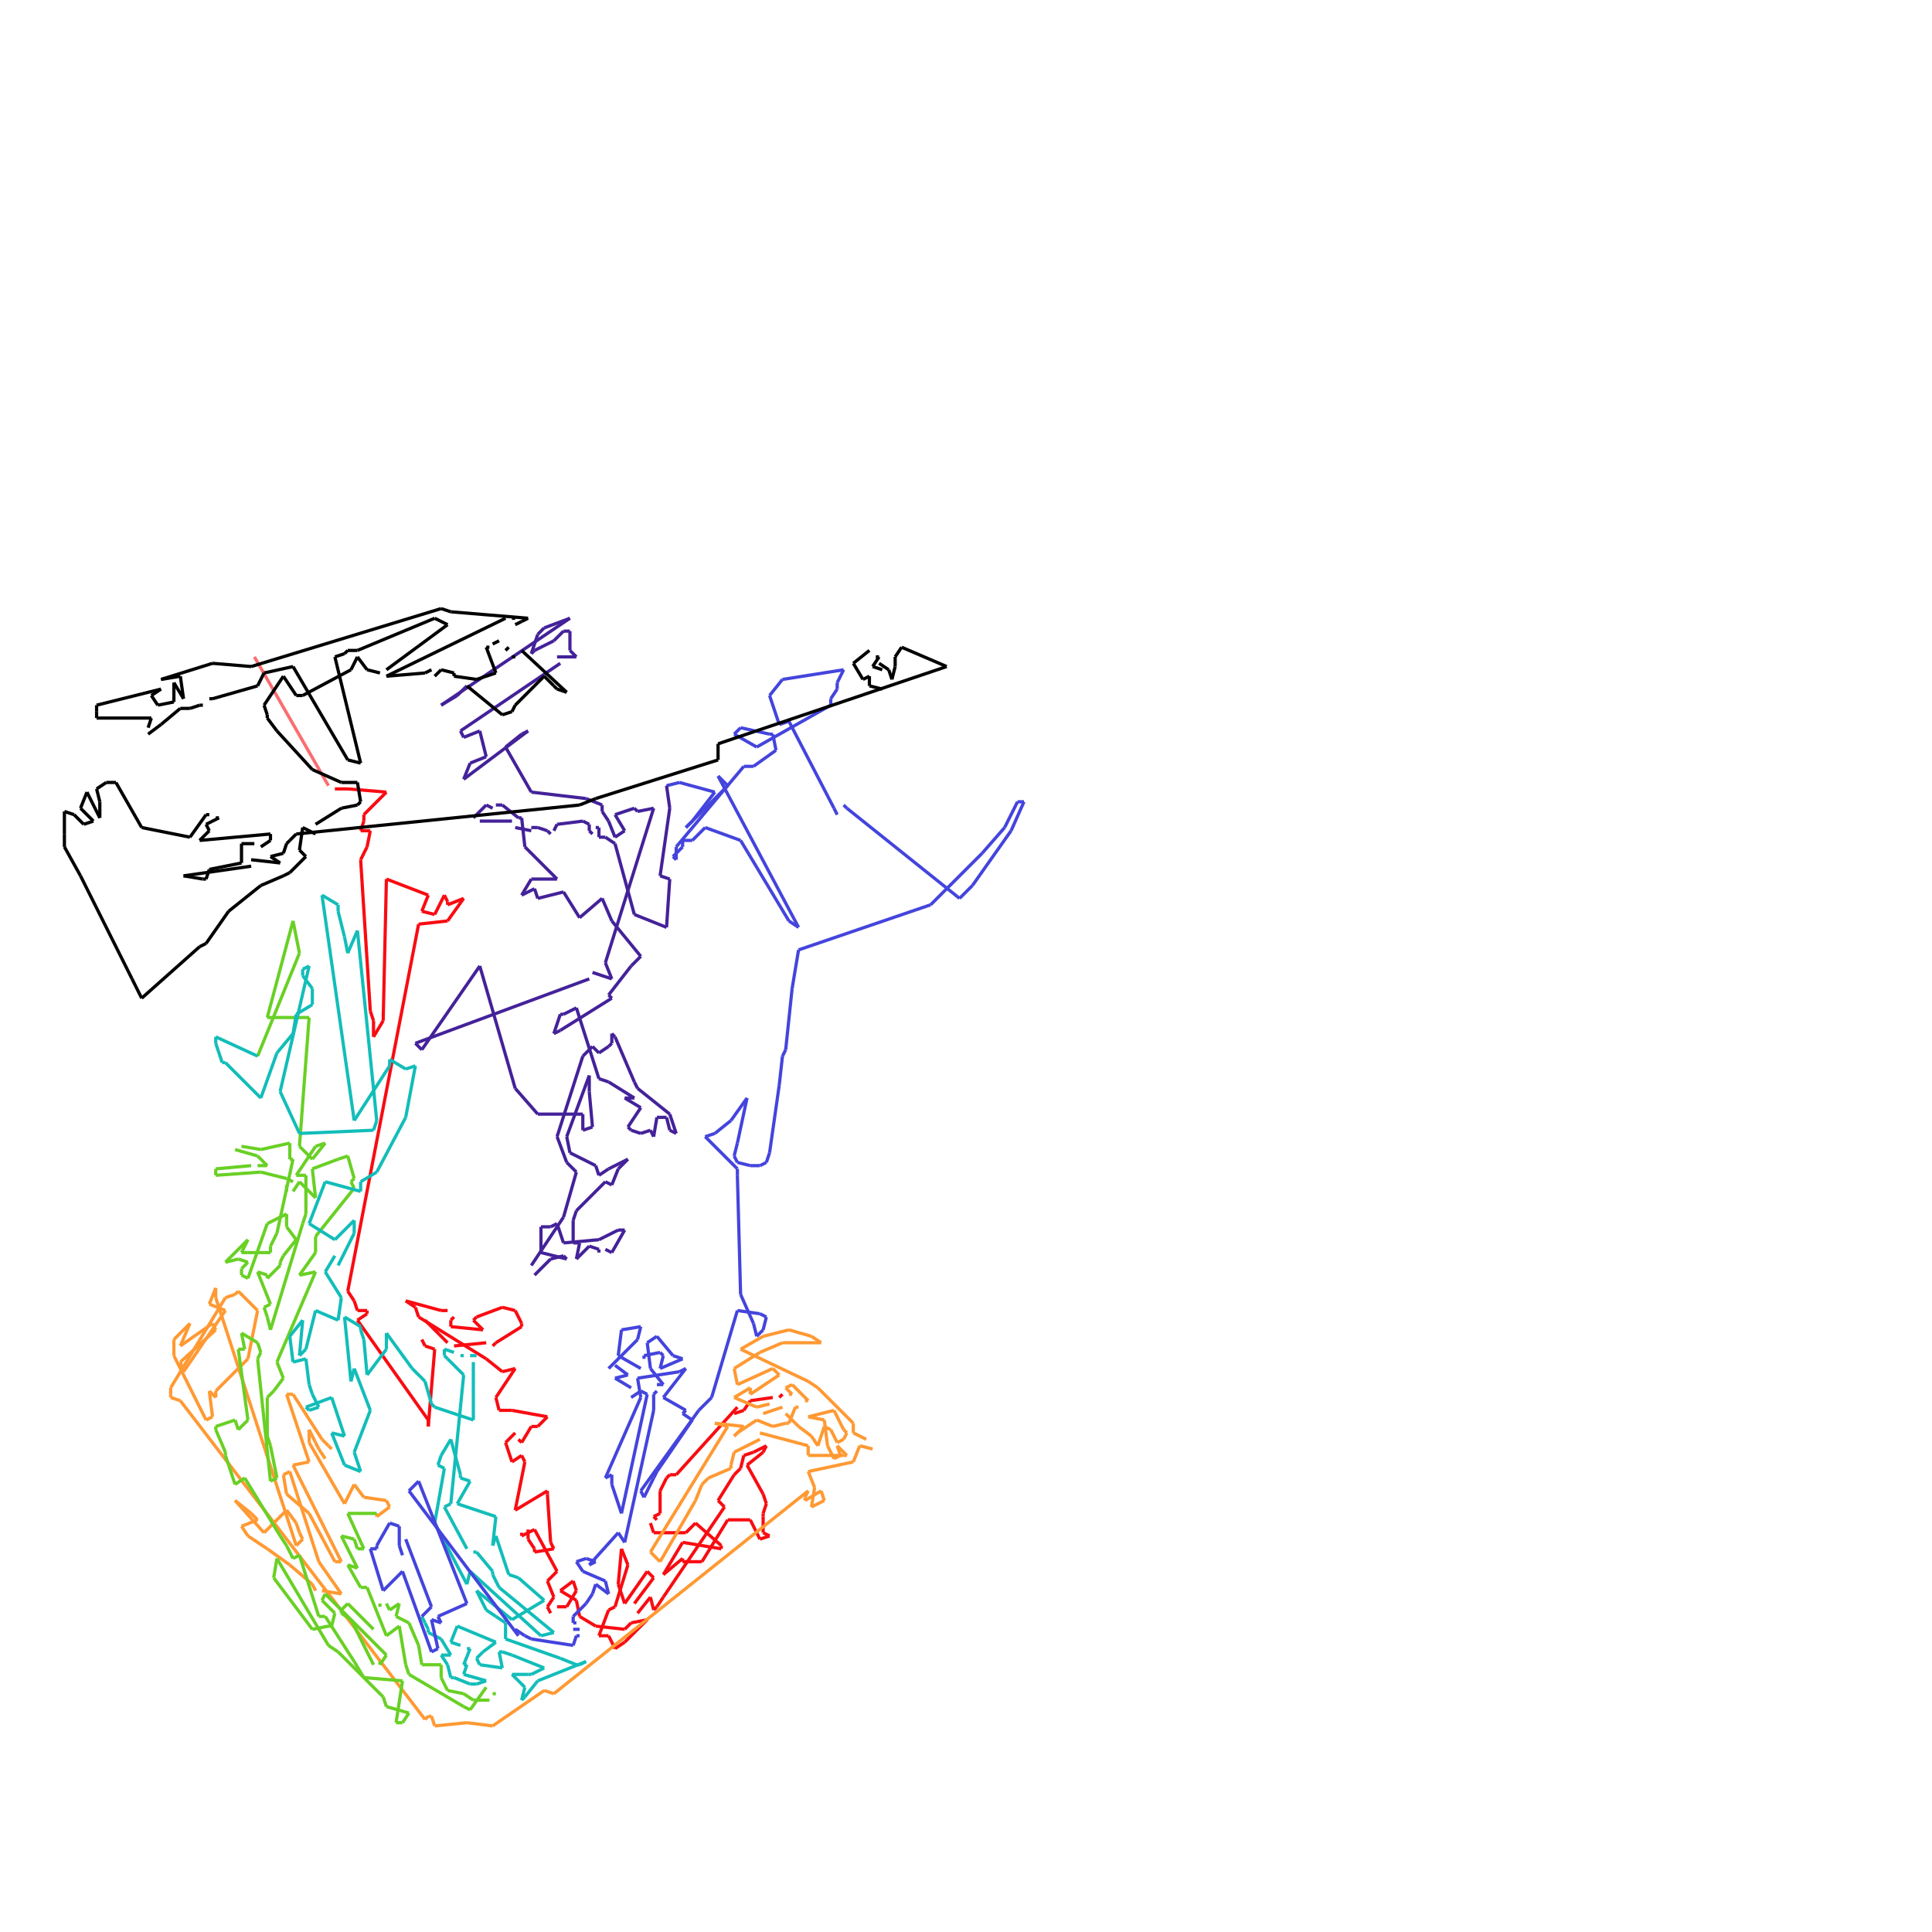<svg xmlns="http://www.w3.org/2000/svg" width="600" height="600" version="1.1">
<line x1="79" y1="204" x2="102" y2="244" style="stroke:#f80c12;stroke-width:1" opacity="0.6"/>
<line x1="104" y1="245" x2="108" y2="245" style="stroke:#f80c12;stroke-width:1"/>
<line x1="108" y1="245" x2="120" y2="246" style="stroke:#f80c12;stroke-width:1"/>
<line x1="120" y1="246" x2="113" y2="253" style="stroke:#f80c12;stroke-width:1"/>
<line x1="113" y1="253" x2="113" y2="255" style="stroke:#f80c12;stroke-width:1"/>
<line x1="113" y1="255" x2="112" y2="258" style="stroke:#f80c12;stroke-width:1"/>
<line x1="112" y1="258" x2="115" y2="258" style="stroke:#f80c12;stroke-width:1"/>
<line x1="115" y1="258" x2="114" y2="263" style="stroke:#f80c12;stroke-width:1"/>
<line x1="114" y1="263" x2="112" y2="267" style="stroke:#f80c12;stroke-width:1"/>
<line x1="112" y1="267" x2="115" y2="314" style="stroke:#f80c12;stroke-width:1"/>
<line x1="115" y1="314" x2="116" y2="317" style="stroke:#f80c12;stroke-width:1"/>
<line x1="116" y1="317" x2="116" y2="322" style="stroke:#f80c12;stroke-width:1"/>
<line x1="116" y1="322" x2="119" y2="317" style="stroke:#f80c12;stroke-width:1"/>
<line x1="119" y1="317" x2="120" y2="273" style="stroke:#f80c12;stroke-width:1"/>
<line x1="120" y1="273" x2="133" y2="278" style="stroke:#f80c12;stroke-width:1"/>
<line x1="133" y1="278" x2="131" y2="283" style="stroke:#f80c12;stroke-width:1"/>
<line x1="131" y1="283" x2="135" y2="284" style="stroke:#f80c12;stroke-width:1"/>
<line x1="135" y1="284" x2="138" y2="278" style="stroke:#f80c12;stroke-width:1"/>
<line x1="138" y1="278" x2="139" y2="280" style="stroke:#f80c12;stroke-width:1"/>
<line x1="139" y1="280" x2="139" y2="281" style="stroke:#f80c12;stroke-width:1"/>
<line x1="139" y1="281" x2="144" y2="279" style="stroke:#f80c12;stroke-width:1"/>
<line x1="144" y1="279" x2="139" y2="286" style="stroke:#f80c12;stroke-width:1"/>
<line x1="139" y1="286" x2="130" y2="287" style="stroke:#f80c12;stroke-width:1"/>
<line x1="130" y1="287" x2="108" y2="401" style="stroke:#f80c12;stroke-width:1"/>
<line x1="108" y1="401" x2="110" y2="404" style="stroke:#f80c12;stroke-width:1"/>
<line x1="110" y1="404" x2="111" y2="407" style="stroke:#f80c12;stroke-width:1"/>
<line x1="111" y1="407" x2="114" y2="407" style="stroke:#f80c12;stroke-width:1"/>
<line x1="114" y1="407" x2="114" y2="408" style="stroke:#f80c12;stroke-width:1"/>
<line x1="114" y1="408" x2="111" y2="410" style="stroke:#f80c12;stroke-width:1"/>
<line x1="111" y1="410" x2="133" y2="441" style="stroke:#f80c12;stroke-width:1"/>
<line x1="133" y1="441" x2="133" y2="443" style="stroke:#f80c12;stroke-width:1"/>
<line x1="133" y1="443" x2="135" y2="419" style="stroke:#f80c12;stroke-width:1"/>
<line x1="135" y1="419" x2="132" y2="418" style="stroke:#f80c12;stroke-width:1"/>
<line x1="132" y1="418" x2="131" y2="416" style="stroke:#f80c12;stroke-width:1"/>
<line x1="132" y1="410" x2="139" y2="417" style="stroke:#f80c12;stroke-width:1"/>
<line x1="141" y1="418" x2="151" y2="417" style="stroke:#f80c12;stroke-width:1"/>
<line x1="153" y1="418" x2="154" y2="417" style="stroke:#f80c12;stroke-width:1"/>
<line x1="154" y1="417" x2="162" y2="412" style="stroke:#f80c12;stroke-width:1"/>
<line x1="162" y1="412" x2="162" y2="411" style="stroke:#f80c12;stroke-width:1"/>
<line x1="162" y1="411" x2="160" y2="407" style="stroke:#f80c12;stroke-width:1"/>
<line x1="160" y1="407" x2="156" y2="406" style="stroke:#f80c12;stroke-width:1"/>
<line x1="156" y1="406" x2="148" y2="409" style="stroke:#f80c12;stroke-width:1"/>
<line x1="148" y1="409" x2="147" y2="410" style="stroke:#f80c12;stroke-width:1"/>
<line x1="147" y1="410" x2="150" y2="413" style="stroke:#f80c12;stroke-width:1"/>
<line x1="150" y1="413" x2="140" y2="412" style="stroke:#f80c12;stroke-width:1"/>
<line x1="140" y1="412" x2="140" y2="410" style="stroke:#f80c12;stroke-width:1"/>
<line x1="140" y1="410" x2="141" y2="409" style="stroke:#f80c12;stroke-width:1"/>
<line x1="139" y1="407" x2="137" y2="407" style="stroke:#f80c12;stroke-width:1"/>
<line x1="137" y1="407" x2="126" y2="404" style="stroke:#f80c12;stroke-width:1"/>
<line x1="126" y1="404" x2="129" y2="406" style="stroke:#f80c12;stroke-width:1"/>
<line x1="129" y1="406" x2="130" y2="409" style="stroke:#f80c12;stroke-width:1"/>
<line x1="130" y1="409" x2="151" y2="422" style="stroke:#f80c12;stroke-width:1"/>
<line x1="151" y1="422" x2="156" y2="426" style="stroke:#f80c12;stroke-width:1"/>
<line x1="156" y1="426" x2="160" y2="425" style="stroke:#f80c12;stroke-width:1"/>
<line x1="160" y1="425" x2="154" y2="434" style="stroke:#f80c12;stroke-width:1"/>
<line x1="154" y1="434" x2="155" y2="438" style="stroke:#f80c12;stroke-width:1"/>
<line x1="155" y1="438" x2="159" y2="438" style="stroke:#f80c12;stroke-width:1"/>
<line x1="159" y1="438" x2="170" y2="440" style="stroke:#f80c12;stroke-width:1"/>
<line x1="170" y1="440" x2="167" y2="443" style="stroke:#f80c12;stroke-width:1"/>
<line x1="167" y1="443" x2="165" y2="443" style="stroke:#f80c12;stroke-width:1"/>
<line x1="165" y1="443" x2="162" y2="448" style="stroke:#f80c12;stroke-width:1"/>
<line x1="162" y1="448" x2="161" y2="447" style="stroke:#f80c12;stroke-width:1"/>
<line x1="160" y1="445" x2="157" y2="448" style="stroke:#f80c12;stroke-width:1"/>
<line x1="157" y1="448" x2="159" y2="454" style="stroke:#f80c12;stroke-width:1"/>
<line x1="159" y1="454" x2="162" y2="452" style="stroke:#f80c12;stroke-width:1"/>
<line x1="162" y1="452" x2="163" y2="454" style="stroke:#f80c12;stroke-width:1"/>
<line x1="163" y1="454" x2="160" y2="469" style="stroke:#f80c12;stroke-width:1"/>
<line x1="160" y1="469" x2="170" y2="463" style="stroke:#f80c12;stroke-width:1"/>
<line x1="170" y1="463" x2="170" y2="464" style="stroke:#f80c12;stroke-width:1"/>
<line x1="170" y1="464" x2="171" y2="479" style="stroke:#f80c12;stroke-width:1"/>
<line x1="171" y1="479" x2="172" y2="481" style="stroke:#f80c12;stroke-width:1"/>
<line x1="172" y1="481" x2="166" y2="482" style="stroke:#f80c12;stroke-width:1"/>
<line x1="166" y1="482" x2="166" y2="481" style="stroke:#f80c12;stroke-width:1"/>
<line x1="166" y1="481" x2="164" y2="478" style="stroke:#f80c12;stroke-width:1"/>
<line x1="164" y1="478" x2="164" y2="475" style="stroke:#f80c12;stroke-width:1"/>
<line x1="162" y1="476" x2="162" y2="477" style="stroke:#f80c12;stroke-width:1"/>
<line x1="162" y1="477" x2="166" y2="475" style="stroke:#f80c12;stroke-width:1"/>
<line x1="166" y1="475" x2="173" y2="488" style="stroke:#f80c12;stroke-width:1"/>
<line x1="173" y1="488" x2="170" y2="491" style="stroke:#f80c12;stroke-width:1"/>
<line x1="170" y1="491" x2="172" y2="496" style="stroke:#f80c12;stroke-width:1"/>
<line x1="172" y1="496" x2="170" y2="499" style="stroke:#f80c12;stroke-width:1"/>
<line x1="170" y1="499" x2="171" y2="501" style="stroke:#f80c12;stroke-width:1"/>
<line x1="173" y1="499" x2="176" y2="499" style="stroke:#f80c12;stroke-width:1"/>
<line x1="176" y1="499" x2="179" y2="494" style="stroke:#f80c12;stroke-width:1"/>
<line x1="179" y1="494" x2="178" y2="491" style="stroke:#f80c12;stroke-width:1"/>
<line x1="178" y1="491" x2="174" y2="494" style="stroke:#f80c12;stroke-width:1"/>
<line x1="174" y1="494" x2="179" y2="497" style="stroke:#f80c12;stroke-width:1"/>
<line x1="179" y1="497" x2="180" y2="502" style="stroke:#f80c12;stroke-width:1"/>
<line x1="180" y1="502" x2="185" y2="505" style="stroke:#f80c12;stroke-width:1"/>
<line x1="185" y1="505" x2="194" y2="506" style="stroke:#f80c12;stroke-width:1"/>
<line x1="194" y1="506" x2="196" y2="504" style="stroke:#f80c12;stroke-width:1"/>
<line x1="196" y1="504" x2="201" y2="503" style="stroke:#f80c12;stroke-width:1"/>
<line x1="201" y1="503" x2="194" y2="510" style="stroke:#f80c12;stroke-width:1"/>
<line x1="194" y1="510" x2="191" y2="512" style="stroke:#f80c12;stroke-width:1"/>
<line x1="191" y1="512" x2="189" y2="508" style="stroke:#f80c12;stroke-width:1"/>
<line x1="189" y1="508" x2="186" y2="508" style="stroke:#f80c12;stroke-width:1"/>
<line x1="186" y1="508" x2="189" y2="500" style="stroke:#f80c12;stroke-width:1"/>
<line x1="189" y1="500" x2="191" y2="499" style="stroke:#f80c12;stroke-width:1"/>
<line x1="191" y1="499" x2="195" y2="486" style="stroke:#f80c12;stroke-width:1"/>
<line x1="195" y1="486" x2="193" y2="481" style="stroke:#f80c12;stroke-width:1"/>
<line x1="193" y1="481" x2="192" y2="492" style="stroke:#f80c12;stroke-width:1"/>
<line x1="192" y1="492" x2="194" y2="498" style="stroke:#f80c12;stroke-width:1"/>
<line x1="194" y1="498" x2="201" y2="488" style="stroke:#f80c12;stroke-width:1"/>
<line x1="201" y1="488" x2="203" y2="490" style="stroke:#f80c12;stroke-width:1"/>
<line x1="203" y1="490" x2="197" y2="498" style="stroke:#f80c12;stroke-width:1"/>
<line x1="198" y1="501" x2="202" y2="496" style="stroke:#f80c12;stroke-width:1"/>
<line x1="202" y1="496" x2="203" y2="500" style="stroke:#f80c12;stroke-width:1"/>
<line x1="203" y1="500" x2="204" y2="499" style="stroke:#f80c12;stroke-width:1"/>
<line x1="204" y1="499" x2="206" y2="496" style="stroke:#f80c12;stroke-width:1"/>
<line x1="206" y1="496" x2="225" y2="468" style="stroke:#f80c12;stroke-width:1"/>
<line x1="225" y1="468" x2="223" y2="466" style="stroke:#f80c12;stroke-width:1"/>
<line x1="223" y1="466" x2="228" y2="458" style="stroke:#f80c12;stroke-width:1"/>
<line x1="228" y1="458" x2="230" y2="456" style="stroke:#f80c12;stroke-width:1"/>
<line x1="230" y1="456" x2="231" y2="452" style="stroke:#f80c12;stroke-width:1"/>
<line x1="231" y1="452" x2="234" y2="451" style="stroke:#f80c12;stroke-width:1"/>
<line x1="234" y1="451" x2="238" y2="449" style="stroke:#f80c12;stroke-width:1"/>
<line x1="238" y1="449" x2="237" y2="451" style="stroke:#f80c12;stroke-width:1"/>
<line x1="237" y1="451" x2="232" y2="455" style="stroke:#f80c12;stroke-width:1"/>
<line x1="232" y1="455" x2="237" y2="464" style="stroke:#f80c12;stroke-width:1"/>
<line x1="237" y1="464" x2="238" y2="467" style="stroke:#f80c12;stroke-width:1"/>
<line x1="238" y1="467" x2="237" y2="470" style="stroke:#f80c12;stroke-width:1"/>
<line x1="237" y1="470" x2="237" y2="471" style="stroke:#f80c12;stroke-width:1"/>
<line x1="237" y1="471" x2="237" y2="476" style="stroke:#f80c12;stroke-width:1"/>
<line x1="237" y1="476" x2="239" y2="477" style="stroke:#f80c12;stroke-width:1"/>
<line x1="239" y1="477" x2="236" y2="478" style="stroke:#f80c12;stroke-width:1"/>
<line x1="236" y1="478" x2="233" y2="472" style="stroke:#f80c12;stroke-width:1"/>
<line x1="233" y1="472" x2="226" y2="472" style="stroke:#f80c12;stroke-width:1"/>
<line x1="226" y1="472" x2="218" y2="485" style="stroke:#f80c12;stroke-width:1"/>
<line x1="218" y1="485" x2="212" y2="485" style="stroke:#f80c12;stroke-width:1"/>
<line x1="212" y1="485" x2="212" y2="484" style="stroke:#f80c12;stroke-width:1"/>
<line x1="212" y1="484" x2="206" y2="489" style="stroke:#f80c12;stroke-width:1"/>
<line x1="206" y1="489" x2="212" y2="479" style="stroke:#f80c12;stroke-width:1"/>
<line x1="212" y1="479" x2="224" y2="481" style="stroke:#f80c12;stroke-width:1"/>
<line x1="224" y1="481" x2="224" y2="480" style="stroke:#f80c12;stroke-width:1"/>
<line x1="224" y1="480" x2="216" y2="473" style="stroke:#f80c12;stroke-width:1"/>
<line x1="216" y1="473" x2="213" y2="476" style="stroke:#f80c12;stroke-width:1"/>
<line x1="213" y1="476" x2="203" y2="476" style="stroke:#f80c12;stroke-width:1"/>
<line x1="203" y1="476" x2="202" y2="473" style="stroke:#f80c12;stroke-width:1"/>
<line x1="204" y1="472" x2="203" y2="471" style="stroke:#f80c12;stroke-width:1"/>
<line x1="203" y1="471" x2="205" y2="470" style="stroke:#f80c12;stroke-width:1"/>
<line x1="205" y1="470" x2="205" y2="463" style="stroke:#f80c12;stroke-width:1"/>
<line x1="205" y1="463" x2="207" y2="459" style="stroke:#f80c12;stroke-width:1"/>
<line x1="207" y1="459" x2="208" y2="458" style="stroke:#f80c12;stroke-width:1"/>
<line x1="208" y1="458" x2="210" y2="458" style="stroke:#f80c12;stroke-width:1"/>
<line x1="210" y1="458" x2="229" y2="437" style="stroke:#f80c12;stroke-width:1"/>
<line x1="228" y1="439" x2="231" y2="438" style="stroke:#f80c12;stroke-width:1"/>
<line x1="231" y1="438" x2="233" y2="435" style="stroke:#f80c12;stroke-width:1"/>
<line x1="233" y1="435" x2="240" y2="434" style="stroke:#f80c12;stroke-width:1"/>
<line x1="242" y1="434" x2="243" y2="433" style="stroke:#f80c12;stroke-width:1"/>
<line x1="245" y1="433" x2="246" y2="433" style="stroke:#ff9933;stroke-width:1"/>
<line x1="246" y1="433" x2="244" y2="431" style="stroke:#ff9933;stroke-width:1"/>
<line x1="244" y1="431" x2="246" y2="430" style="stroke:#ff9933;stroke-width:1"/>
<line x1="246" y1="430" x2="251" y2="435" style="stroke:#ff9933;stroke-width:1"/>
<line x1="251" y1="435" x2="250" y2="435" style="stroke:#ff9933;stroke-width:1"/>
<line x1="248" y1="437" x2="247" y2="437" style="stroke:#ff9933;stroke-width:1"/>
<line x1="247" y1="437" x2="245" y2="442" style="stroke:#ff9933;stroke-width:1"/>
<line x1="245" y1="442" x2="244" y2="442" style="stroke:#ff9933;stroke-width:1"/>
<line x1="244" y1="442" x2="240" y2="443" style="stroke:#ff9933;stroke-width:1"/>
<line x1="240" y1="443" x2="235" y2="441" style="stroke:#ff9933;stroke-width:1"/>
<line x1="235" y1="441" x2="229" y2="445" style="stroke:#ff9933;stroke-width:1"/>
<line x1="229" y1="445" x2="228" y2="446" style="stroke:#ff9933;stroke-width:1"/>
<line x1="228" y1="446" x2="231" y2="443" style="stroke:#ff9933;stroke-width:1"/>
<line x1="231" y1="443" x2="222" y2="442" style="stroke:#ff9933;stroke-width:1"/>
<line x1="222" y1="442" x2="226" y2="443" style="stroke:#ff9933;stroke-width:1"/>
<line x1="226" y1="443" x2="202" y2="482" style="stroke:#ff9933;stroke-width:1"/>
<line x1="202" y1="482" x2="205" y2="485" style="stroke:#ff9933;stroke-width:1"/>
<line x1="205" y1="485" x2="216" y2="466" style="stroke:#ff9933;stroke-width:1"/>
<line x1="216" y1="466" x2="218" y2="461" style="stroke:#ff9933;stroke-width:1"/>
<line x1="218" y1="461" x2="220" y2="459" style="stroke:#ff9933;stroke-width:1"/>
<line x1="220" y1="459" x2="227" y2="456" style="stroke:#ff9933;stroke-width:1"/>
<line x1="227" y1="456" x2="227" y2="455" style="stroke:#ff9933;stroke-width:1"/>
<line x1="227" y1="455" x2="228" y2="451" style="stroke:#ff9933;stroke-width:1"/>
<line x1="228" y1="451" x2="236" y2="447" style="stroke:#ff9933;stroke-width:1"/>
<line x1="236" y1="445" x2="251" y2="449" style="stroke:#ff9933;stroke-width:1"/>
<line x1="251" y1="449" x2="251" y2="452" style="stroke:#ff9933;stroke-width:1"/>
<line x1="251" y1="452" x2="262" y2="452" style="stroke:#ff9933;stroke-width:1"/>
<line x1="262" y1="452" x2="263" y2="452" style="stroke:#ff9933;stroke-width:1"/>
<line x1="263" y1="452" x2="260" y2="449" style="stroke:#ff9933;stroke-width:1"/>
<line x1="260" y1="449" x2="261" y2="452" style="stroke:#ff9933;stroke-width:1"/>
<line x1="261" y1="452" x2="259" y2="453" style="stroke:#ff9933;stroke-width:1"/>
<line x1="259" y1="453" x2="257" y2="449" style="stroke:#ff9933;stroke-width:1"/>
<line x1="257" y1="449" x2="256" y2="441" style="stroke:#ff9933;stroke-width:1"/>
<line x1="256" y1="441" x2="251" y2="440" style="stroke:#ff9933;stroke-width:1"/>
<line x1="251" y1="440" x2="259" y2="438" style="stroke:#ff9933;stroke-width:1"/>
<line x1="259" y1="438" x2="262" y2="444" style="stroke:#ff9933;stroke-width:1"/>
<line x1="262" y1="444" x2="263" y2="445" style="stroke:#ff9933;stroke-width:1"/>
<line x1="263" y1="445" x2="262" y2="447" style="stroke:#ff9933;stroke-width:1"/>
<line x1="262" y1="447" x2="260" y2="448" style="stroke:#ff9933;stroke-width:1"/>
<line x1="260" y1="448" x2="258" y2="444" style="stroke:#ff9933;stroke-width:1"/>
<line x1="258" y1="444" x2="256" y2="443" style="stroke:#ff9933;stroke-width:1"/>
<line x1="256" y1="443" x2="254" y2="449" style="stroke:#ff9933;stroke-width:1"/>
<line x1="254" y1="449" x2="252" y2="446" style="stroke:#ff9933;stroke-width:1"/>
<line x1="252" y1="446" x2="248" y2="443" style="stroke:#ff9933;stroke-width:1"/>
<line x1="248" y1="443" x2="244" y2="439" style="stroke:#ff9933;stroke-width:1"/>
<line x1="243" y1="437" x2="237" y2="439" style="stroke:#ff9933;stroke-width:1"/>
<line x1="239" y1="436" x2="235" y2="437" style="stroke:#ff9933;stroke-width:1"/>
<line x1="235" y1="437" x2="228" y2="434" style="stroke:#ff9933;stroke-width:1"/>
<line x1="228" y1="434" x2="233" y2="431" style="stroke:#ff9933;stroke-width:1"/>
<line x1="233" y1="431" x2="233" y2="433" style="stroke:#ff9933;stroke-width:1"/>
<line x1="233" y1="433" x2="242" y2="427" style="stroke:#ff9933;stroke-width:1"/>
<line x1="242" y1="427" x2="240" y2="425" style="stroke:#ff9933;stroke-width:1"/>
<line x1="240" y1="425" x2="229" y2="430" style="stroke:#ff9933;stroke-width:1"/>
<line x1="229" y1="430" x2="228" y2="425" style="stroke:#ff9933;stroke-width:1"/>
<line x1="228" y1="425" x2="236" y2="420" style="stroke:#ff9933;stroke-width:1"/>
<line x1="236" y1="420" x2="243" y2="417" style="stroke:#ff9933;stroke-width:1"/>
<line x1="243" y1="417" x2="246" y2="417" style="stroke:#ff9933;stroke-width:1"/>
<line x1="246" y1="417" x2="255" y2="417" style="stroke:#ff9933;stroke-width:1"/>
<line x1="255" y1="417" x2="252" y2="415" style="stroke:#ff9933;stroke-width:1"/>
<line x1="252" y1="415" x2="245" y2="413" style="stroke:#ff9933;stroke-width:1"/>
<line x1="245" y1="413" x2="237" y2="415" style="stroke:#ff9933;stroke-width:1"/>
<line x1="237" y1="415" x2="230" y2="419" style="stroke:#ff9933;stroke-width:1"/>
<line x1="230" y1="419" x2="251" y2="429" style="stroke:#ff9933;stroke-width:1"/>
<line x1="251" y1="429" x2="254" y2="431" style="stroke:#ff9933;stroke-width:1"/>
<line x1="254" y1="431" x2="265" y2="442" style="stroke:#ff9933;stroke-width:1"/>
<line x1="265" y1="442" x2="265" y2="445" style="stroke:#ff9933;stroke-width:1"/>
<line x1="265" y1="445" x2="269" y2="447" style="stroke:#ff9933;stroke-width:1"/>
<line x1="271" y1="450" x2="267" y2="449" style="stroke:#ff9933;stroke-width:1"/>
<line x1="267" y1="449" x2="265" y2="454" style="stroke:#ff9933;stroke-width:1"/>
<line x1="265" y1="454" x2="251" y2="457" style="stroke:#ff9933;stroke-width:1"/>
<line x1="251" y1="457" x2="253" y2="462" style="stroke:#ff9933;stroke-width:1"/>
<line x1="253" y1="462" x2="252" y2="468" style="stroke:#ff9933;stroke-width:1"/>
<line x1="252" y1="468" x2="256" y2="466" style="stroke:#ff9933;stroke-width:1"/>
<line x1="256" y1="466" x2="255" y2="463" style="stroke:#ff9933;stroke-width:1"/>
<line x1="255" y1="463" x2="250" y2="466" style="stroke:#ff9933;stroke-width:1"/>
<line x1="250" y1="466" x2="250" y2="465" style="stroke:#ff9933;stroke-width:1"/>
<line x1="250" y1="465" x2="251" y2="463" style="stroke:#ff9933;stroke-width:1"/>
<line x1="251" y1="463" x2="172" y2="526" style="stroke:#ff9933;stroke-width:1"/>
<line x1="172" y1="526" x2="169" y2="525" style="stroke:#ff9933;stroke-width:1"/>
<line x1="169" y1="525" x2="153" y2="536" style="stroke:#ff9933;stroke-width:1"/>
<line x1="153" y1="536" x2="145" y2="535" style="stroke:#ff9933;stroke-width:1"/>
<line x1="145" y1="535" x2="135" y2="536" style="stroke:#ff9933;stroke-width:1"/>
<line x1="135" y1="536" x2="134" y2="533" style="stroke:#ff9933;stroke-width:1"/>
<line x1="134" y1="533" x2="133" y2="533" style="stroke:#ff9933;stroke-width:1"/>
<line x1="133" y1="533" x2="132" y2="534" style="stroke:#ff9933;stroke-width:1"/>
<line x1="132" y1="534" x2="56" y2="435" style="stroke:#ff9933;stroke-width:1"/>
<line x1="56" y1="435" x2="53" y2="434" style="stroke:#ff9933;stroke-width:1"/>
<line x1="53" y1="434" x2="53" y2="433" style="stroke:#ff9933;stroke-width:1"/>
<line x1="53" y1="433" x2="53" y2="431" style="stroke:#ff9933;stroke-width:1"/>
<line x1="53" y1="431" x2="70" y2="403" style="stroke:#ff9933;stroke-width:1"/>
<line x1="70" y1="403" x2="73" y2="402" style="stroke:#ff9933;stroke-width:1"/>
<line x1="73" y1="402" x2="74" y2="401" style="stroke:#ff9933;stroke-width:1"/>
<line x1="74" y1="401" x2="80" y2="407" style="stroke:#ff9933;stroke-width:1"/>
<line x1="80" y1="407" x2="77" y2="422" style="stroke:#ff9933;stroke-width:1"/>
<line x1="77" y1="422" x2="67" y2="432" style="stroke:#ff9933;stroke-width:1"/>
<line x1="67" y1="432" x2="67" y2="434" style="stroke:#ff9933;stroke-width:1"/>
<line x1="67" y1="434" x2="65" y2="432" style="stroke:#ff9933;stroke-width:1"/>
<line x1="65" y1="432" x2="66" y2="440" style="stroke:#ff9933;stroke-width:1"/>
<line x1="66" y1="440" x2="64" y2="441" style="stroke:#ff9933;stroke-width:1"/>
<line x1="64" y1="441" x2="54" y2="421" style="stroke:#ff9933;stroke-width:1"/>
<line x1="54" y1="421" x2="54" y2="416" style="stroke:#ff9933;stroke-width:1"/>
<line x1="54" y1="416" x2="59" y2="411" style="stroke:#ff9933;stroke-width:1"/>
<line x1="59" y1="411" x2="56" y2="418" style="stroke:#ff9933;stroke-width:1"/>
<line x1="56" y1="418" x2="66" y2="411" style="stroke:#ff9933;stroke-width:1"/>
<line x1="66" y1="411" x2="67" y2="413" style="stroke:#ff9933;stroke-width:1"/>
<line x1="67" y1="413" x2="56" y2="423" style="stroke:#ff9933;stroke-width:1"/>
<line x1="56" y1="423" x2="57" y2="426" style="stroke:#ff9933;stroke-width:1"/>
<line x1="57" y1="426" x2="70" y2="407" style="stroke:#ff9933;stroke-width:1"/>
<line x1="70" y1="407" x2="65" y2="405" style="stroke:#ff9933;stroke-width:1"/>
<line x1="65" y1="405" x2="67" y2="400" style="stroke:#ff9933;stroke-width:1"/>
<line x1="67" y1="400" x2="67" y2="403" style="stroke:#ff9933;stroke-width:1"/>
<line x1="67" y1="403" x2="92" y2="480" style="stroke:#ff9933;stroke-width:1"/>
<line x1="92" y1="480" x2="94" y2="478" style="stroke:#ff9933;stroke-width:1"/>
<line x1="94" y1="478" x2="93" y2="476" style="stroke:#ff9933;stroke-width:1"/>
<line x1="93" y1="476" x2="92" y2="473" style="stroke:#ff9933;stroke-width:1"/>
<line x1="92" y1="473" x2="89" y2="469" style="stroke:#ff9933;stroke-width:1"/>
<line x1="89" y1="469" x2="82" y2="476" style="stroke:#ff9933;stroke-width:1"/>
<line x1="82" y1="476" x2="73" y2="466" style="stroke:#ff9933;stroke-width:1"/>
<line x1="73" y1="466" x2="78" y2="470" style="stroke:#ff9933;stroke-width:1"/>
<line x1="78" y1="470" x2="80" y2="472" style="stroke:#ff9933;stroke-width:1"/>
<line x1="80" y1="472" x2="75" y2="474" style="stroke:#ff9933;stroke-width:1"/>
<line x1="75" y1="474" x2="77" y2="477" style="stroke:#ff9933;stroke-width:1"/>
<line x1="77" y1="477" x2="83" y2="481" style="stroke:#ff9933;stroke-width:1"/>
<line x1="83" y1="481" x2="90" y2="486" style="stroke:#ff9933;stroke-width:1"/>
<line x1="90" y1="486" x2="97" y2="492" style="stroke:#ff9933;stroke-width:1"/>
<line x1="97" y1="492" x2="98" y2="494" style="stroke:#ff9933;stroke-width:1"/>
<line x1="100" y1="494" x2="106" y2="495" style="stroke:#ff9933;stroke-width:1"/>
<line x1="106" y1="495" x2="99" y2="485" style="stroke:#ff9933;stroke-width:1"/>
<line x1="99" y1="485" x2="90" y2="457" style="stroke:#ff9933;stroke-width:1"/>
<line x1="90" y1="457" x2="88" y2="458" style="stroke:#ff9933;stroke-width:1"/>
<line x1="88" y1="458" x2="89" y2="464" style="stroke:#ff9933;stroke-width:1"/>
<line x1="89" y1="464" x2="96" y2="470" style="stroke:#ff9933;stroke-width:1"/>
<line x1="96" y1="470" x2="104" y2="485" style="stroke:#ff9933;stroke-width:1"/>
<line x1="104" y1="485" x2="106" y2="485" style="stroke:#ff9933;stroke-width:1"/>
<line x1="106" y1="485" x2="91" y2="455" style="stroke:#ff9933;stroke-width:1"/>
<line x1="91" y1="455" x2="96" y2="454" style="stroke:#ff9933;stroke-width:1"/>
<line x1="96" y1="454" x2="89" y2="433" style="stroke:#ff9933;stroke-width:1"/>
<line x1="89" y1="433" x2="91" y2="433" style="stroke:#ff9933;stroke-width:1"/>
<line x1="91" y1="433" x2="100" y2="447" style="stroke:#ff9933;stroke-width:1"/>
<line x1="100" y1="447" x2="102" y2="449" style="stroke:#ff9933;stroke-width:1"/>
<line x1="102" y1="449" x2="103" y2="450" style="stroke:#ff9933;stroke-width:1"/>
<line x1="101" y1="453" x2="99" y2="450" style="stroke:#ff9933;stroke-width:1"/>
<line x1="99" y1="450" x2="98" y2="448" style="stroke:#ff9933;stroke-width:1"/>
<line x1="98" y1="448" x2="96" y2="444" style="stroke:#ff9933;stroke-width:1"/>
<line x1="96" y1="444" x2="96" y2="448" style="stroke:#ff9933;stroke-width:1"/>
<line x1="96" y1="448" x2="107" y2="467" style="stroke:#ff9933;stroke-width:1"/>
<line x1="107" y1="467" x2="110" y2="461" style="stroke:#ff9933;stroke-width:1"/>
<line x1="110" y1="461" x2="113" y2="465" style="stroke:#ff9933;stroke-width:1"/>
<line x1="113" y1="465" x2="120" y2="466" style="stroke:#ff9933;stroke-width:1"/>
<line x1="120" y1="466" x2="121" y2="468" style="stroke:#ff9933;stroke-width:1"/>
<line x1="121" y1="468" x2="117" y2="471" style="stroke:#ff9933;stroke-width:1"/>
<line x1="117" y1="471" x2="117" y2="470" style="stroke:#ff9933;stroke-width:1"/>
<line x1="117" y1="470" x2="108" y2="470" style="stroke:#69d025;stroke-width:1"/>
<line x1="108" y1="470" x2="113" y2="481" style="stroke:#69d025;stroke-width:1"/>
<line x1="113" y1="481" x2="111" y2="481" style="stroke:#69d025;stroke-width:1"/>
<line x1="111" y1="481" x2="110" y2="478" style="stroke:#69d025;stroke-width:1"/>
<line x1="110" y1="478" x2="106" y2="477" style="stroke:#69d025;stroke-width:1"/>
<line x1="106" y1="477" x2="111" y2="487" style="stroke:#69d025;stroke-width:1"/>
<line x1="111" y1="487" x2="108" y2="486" style="stroke:#69d025;stroke-width:1"/>
<line x1="108" y1="486" x2="112" y2="493" style="stroke:#69d025;stroke-width:1"/>
<line x1="112" y1="493" x2="114" y2="493" style="stroke:#69d025;stroke-width:1"/>
<line x1="114" y1="493" x2="120" y2="508" style="stroke:#69d025;stroke-width:1"/>
<line x1="120" y1="508" x2="124" y2="505" style="stroke:#69d025;stroke-width:1"/>
<line x1="124" y1="505" x2="126" y2="517" style="stroke:#69d025;stroke-width:1"/>
<line x1="126" y1="517" x2="127" y2="520" style="stroke:#69d025;stroke-width:1"/>
<line x1="127" y1="520" x2="144" y2="530" style="stroke:#69d025;stroke-width:1"/>
<line x1="144" y1="530" x2="146" y2="531" style="stroke:#69d025;stroke-width:1"/>
<line x1="146" y1="531" x2="151" y2="524" style="stroke:#69d025;stroke-width:1"/>
<line x1="153" y1="526" x2="154" y2="526" style="stroke:#69d025;stroke-width:1"/>
<line x1="152" y1="528" x2="147" y2="528" style="stroke:#69d025;stroke-width:1"/>
<line x1="147" y1="528" x2="144" y2="526" style="stroke:#69d025;stroke-width:1"/>
<line x1="144" y1="526" x2="139" y2="525" style="stroke:#69d025;stroke-width:1"/>
<line x1="139" y1="525" x2="137" y2="521" style="stroke:#69d025;stroke-width:1"/>
<line x1="137" y1="521" x2="137" y2="517" style="stroke:#69d025;stroke-width:1"/>
<line x1="137" y1="517" x2="132" y2="517" style="stroke:#69d025;stroke-width:1"/>
<line x1="132" y1="517" x2="131" y2="517" style="stroke:#69d025;stroke-width:1"/>
<line x1="131" y1="517" x2="130" y2="511" style="stroke:#69d025;stroke-width:1"/>
<line x1="130" y1="511" x2="127" y2="504" style="stroke:#69d025;stroke-width:1"/>
<line x1="127" y1="504" x2="123" y2="502" style="stroke:#69d025;stroke-width:1"/>
<line x1="123" y1="502" x2="124" y2="498" style="stroke:#69d025;stroke-width:1"/>
<line x1="124" y1="498" x2="121" y2="500" style="stroke:#69d025;stroke-width:1"/>
<line x1="121" y1="500" x2="120" y2="498" style="stroke:#69d025;stroke-width:1"/>
<line x1="118" y1="498" x2="118" y2="499" style="stroke:#69d025;stroke-width:1"/>
<line x1="116" y1="506" x2="108" y2="498" style="stroke:#69d025;stroke-width:1"/>
<line x1="108" y1="498" x2="106" y2="500" style="stroke:#69d025;stroke-width:1"/>
<line x1="106" y1="500" x2="106" y2="501" style="stroke:#69d025;stroke-width:1"/>
<line x1="106" y1="501" x2="109" y2="503" style="stroke:#69d025;stroke-width:1"/>
<line x1="109" y1="503" x2="116" y2="517" style="stroke:#69d025;stroke-width:1"/>
<line x1="118" y1="516" x2="118" y2="517" style="stroke:#69d025;stroke-width:1"/>
<line x1="118" y1="517" x2="120" y2="514" style="stroke:#69d025;stroke-width:1"/>
<line x1="120" y1="514" x2="101" y2="495" style="stroke:#69d025;stroke-width:1"/>
<line x1="101" y1="495" x2="100" y2="497" style="stroke:#69d025;stroke-width:1"/>
<line x1="100" y1="497" x2="104" y2="501" style="stroke:#69d025;stroke-width:1"/>
<line x1="104" y1="501" x2="103" y2="505" style="stroke:#69d025;stroke-width:1"/>
<line x1="103" y1="505" x2="102" y2="505" style="stroke:#69d025;stroke-width:1"/>
<line x1="102" y1="505" x2="97" y2="506" style="stroke:#69d025;stroke-width:1"/>
<line x1="97" y1="506" x2="85" y2="490" style="stroke:#69d025;stroke-width:1"/>
<line x1="85" y1="490" x2="86" y2="484" style="stroke:#69d025;stroke-width:1"/>
<line x1="86" y1="484" x2="102" y2="511" style="stroke:#69d025;stroke-width:1"/>
<line x1="102" y1="511" x2="105" y2="513" style="stroke:#69d025;stroke-width:1"/>
<line x1="105" y1="513" x2="119" y2="527" style="stroke:#69d025;stroke-width:1"/>
<line x1="119" y1="527" x2="120" y2="530" style="stroke:#69d025;stroke-width:1"/>
<line x1="120" y1="530" x2="127" y2="532" style="stroke:#69d025;stroke-width:1"/>
<line x1="127" y1="532" x2="125" y2="535" style="stroke:#69d025;stroke-width:1"/>
<line x1="125" y1="535" x2="123" y2="535" style="stroke:#69d025;stroke-width:1"/>
<line x1="123" y1="535" x2="125" y2="522" style="stroke:#69d025;stroke-width:1"/>
<line x1="125" y1="522" x2="113" y2="521" style="stroke:#69d025;stroke-width:1"/>
<line x1="113" y1="521" x2="110" y2="516" style="stroke:#69d025;stroke-width:1"/>
<line x1="110" y1="516" x2="101" y2="502" style="stroke:#69d025;stroke-width:1"/>
<line x1="101" y1="502" x2="99" y2="502" style="stroke:#69d025;stroke-width:1"/>
<line x1="99" y1="502" x2="93" y2="483" style="stroke:#69d025;stroke-width:1"/>
<line x1="93" y1="483" x2="91" y2="484" style="stroke:#69d025;stroke-width:1"/>
<line x1="91" y1="484" x2="89" y2="480" style="stroke:#69d025;stroke-width:1"/>
<line x1="89" y1="480" x2="87" y2="477" style="stroke:#69d025;stroke-width:1"/>
<line x1="87" y1="477" x2="76" y2="459" style="stroke:#69d025;stroke-width:1"/>
<line x1="76" y1="459" x2="73" y2="461" style="stroke:#69d025;stroke-width:1"/>
<line x1="73" y1="461" x2="71" y2="455" style="stroke:#69d025;stroke-width:1"/>
<line x1="71" y1="455" x2="70" y2="452" style="stroke:#69d025;stroke-width:1"/>
<line x1="70" y1="452" x2="70" y2="451" style="stroke:#69d025;stroke-width:1"/>
<line x1="70" y1="451" x2="67" y2="444" style="stroke:#69d025;stroke-width:1"/>
<line x1="67" y1="444" x2="67" y2="443" style="stroke:#69d025;stroke-width:1"/>
<line x1="67" y1="443" x2="73" y2="441" style="stroke:#69d025;stroke-width:1"/>
<line x1="73" y1="441" x2="74" y2="444" style="stroke:#69d025;stroke-width:1"/>
<line x1="74" y1="444" x2="77" y2="441" style="stroke:#69d025;stroke-width:1"/>
<line x1="77" y1="441" x2="74" y2="419" style="stroke:#69d025;stroke-width:1"/>
<line x1="74" y1="419" x2="76" y2="419" style="stroke:#69d025;stroke-width:1"/>
<line x1="76" y1="419" x2="75" y2="414" style="stroke:#69d025;stroke-width:1"/>
<line x1="75" y1="414" x2="80" y2="417" style="stroke:#69d025;stroke-width:1"/>
<line x1="80" y1="417" x2="81" y2="420" style="stroke:#69d025;stroke-width:1"/>
<line x1="81" y1="420" x2="80" y2="422" style="stroke:#69d025;stroke-width:1"/>
<line x1="80" y1="422" x2="84" y2="460" style="stroke:#69d025;stroke-width:1"/>
<line x1="84" y1="460" x2="86" y2="459" style="stroke:#69d025;stroke-width:1"/>
<line x1="86" y1="459" x2="84" y2="449" style="stroke:#69d025;stroke-width:1"/>
<line x1="84" y1="449" x2="83" y2="446" style="stroke:#69d025;stroke-width:1"/>
<line x1="83" y1="446" x2="83" y2="434" style="stroke:#69d025;stroke-width:1"/>
<line x1="83" y1="434" x2="85" y2="432" style="stroke:#69d025;stroke-width:1"/>
<line x1="85" y1="432" x2="88" y2="428" style="stroke:#69d025;stroke-width:1"/>
<line x1="88" y1="428" x2="86" y2="423" style="stroke:#69d025;stroke-width:1"/>
<line x1="86" y1="423" x2="98" y2="395" style="stroke:#69d025;stroke-width:1"/>
<line x1="98" y1="395" x2="93" y2="396" style="stroke:#69d025;stroke-width:1"/>
<line x1="93" y1="396" x2="98" y2="389" style="stroke:#69d025;stroke-width:1"/>
<line x1="98" y1="389" x2="98" y2="384" style="stroke:#69d025;stroke-width:1"/>
<line x1="98" y1="384" x2="110" y2="369" style="stroke:#69d025;stroke-width:1"/>
<line x1="110" y1="369" x2="109" y2="367" style="stroke:#69d025;stroke-width:1"/>
<line x1="109" y1="367" x2="110" y2="366" style="stroke:#69d025;stroke-width:1"/>
<line x1="110" y1="366" x2="108" y2="359" style="stroke:#69d025;stroke-width:1"/>
<line x1="108" y1="359" x2="105" y2="360" style="stroke:#69d025;stroke-width:1"/>
<line x1="105" y1="360" x2="97" y2="363" style="stroke:#69d025;stroke-width:1"/>
<line x1="97" y1="363" x2="98" y2="372" style="stroke:#69d025;stroke-width:1"/>
<line x1="98" y1="372" x2="93" y2="367" style="stroke:#69d025;stroke-width:1"/>
<line x1="93" y1="367" x2="91" y2="370" style="stroke:#69d025;stroke-width:1"/>
<line x1="89" y1="370" x2="89" y2="368" style="stroke:#69d025;stroke-width:1"/>
<line x1="91" y1="367" x2="89" y2="366" style="stroke:#69d025;stroke-width:1"/>
<line x1="89" y1="366" x2="81" y2="364" style="stroke:#69d025;stroke-width:1"/>
<line x1="81" y1="364" x2="67" y2="365" style="stroke:#69d025;stroke-width:1"/>
<line x1="67" y1="365" x2="67" y2="363" style="stroke:#69d025;stroke-width:1"/>
<line x1="67" y1="363" x2="78" y2="362" style="stroke:#69d025;stroke-width:1"/>
<line x1="80" y1="362" x2="83" y2="362" style="stroke:#69d025;stroke-width:1"/>
<line x1="83" y1="362" x2="80" y2="359" style="stroke:#69d025;stroke-width:1"/>
<line x1="80" y1="359" x2="73" y2="357" style="stroke:#69d025;stroke-width:1"/>
<line x1="75" y1="356" x2="81" y2="357" style="stroke:#69d025;stroke-width:1"/>
<line x1="81" y1="357" x2="90" y2="355" style="stroke:#69d025;stroke-width:1"/>
<line x1="90" y1="355" x2="90" y2="360" style="stroke:#69d025;stroke-width:1"/>
<line x1="90" y1="360" x2="91" y2="360" style="stroke:#69d025;stroke-width:1"/>
<line x1="91" y1="360" x2="86" y2="383" style="stroke:#69d025;stroke-width:1"/>
<line x1="86" y1="383" x2="84" y2="387" style="stroke:#69d025;stroke-width:1"/>
<line x1="84" y1="387" x2="84" y2="389" style="stroke:#69d025;stroke-width:1"/>
<line x1="84" y1="389" x2="77" y2="389" style="stroke:#69d025;stroke-width:1"/>
<line x1="77" y1="389" x2="75" y2="389" style="stroke:#69d025;stroke-width:1"/>
<line x1="75" y1="389" x2="77" y2="385" style="stroke:#69d025;stroke-width:1"/>
<line x1="77" y1="385" x2="70" y2="392" style="stroke:#69d025;stroke-width:1"/>
<line x1="70" y1="392" x2="74" y2="391" style="stroke:#69d025;stroke-width:1"/>
<line x1="74" y1="391" x2="77" y2="392" style="stroke:#69d025;stroke-width:1"/>
<line x1="77" y1="392" x2="75" y2="394" style="stroke:#69d025;stroke-width:1"/>
<line x1="75" y1="394" x2="75" y2="396" style="stroke:#69d025;stroke-width:1"/>
<line x1="75" y1="396" x2="77" y2="397" style="stroke:#69d025;stroke-width:1"/>
<line x1="77" y1="397" x2="83" y2="380" style="stroke:#69d025;stroke-width:1"/>
<line x1="83" y1="380" x2="89" y2="377" style="stroke:#69d025;stroke-width:1"/>
<line x1="89" y1="377" x2="89" y2="381" style="stroke:#69d025;stroke-width:1"/>
<line x1="89" y1="381" x2="92" y2="385" style="stroke:#69d025;stroke-width:1"/>
<line x1="92" y1="385" x2="88" y2="390" style="stroke:#69d025;stroke-width:1"/>
<line x1="88" y1="390" x2="87" y2="392" style="stroke:#69d025;stroke-width:1"/>
<line x1="87" y1="392" x2="87" y2="393" style="stroke:#69d025;stroke-width:1"/>
<line x1="87" y1="393" x2="83" y2="397" style="stroke:#69d025;stroke-width:1"/>
<line x1="83" y1="397" x2="83" y2="396" style="stroke:#69d025;stroke-width:1"/>
<line x1="83" y1="396" x2="80" y2="395" style="stroke:#69d025;stroke-width:1"/>
<line x1="80" y1="395" x2="84" y2="405" style="stroke:#69d025;stroke-width:1"/>
<line x1="84" y1="405" x2="82" y2="406" style="stroke:#69d025;stroke-width:1"/>
<line x1="82" y1="406" x2="83" y2="409" style="stroke:#69d025;stroke-width:1"/>
<line x1="83" y1="409" x2="84" y2="413" style="stroke:#69d025;stroke-width:1"/>
<line x1="84" y1="413" x2="94" y2="380" style="stroke:#69d025;stroke-width:1"/>
<line x1="94" y1="380" x2="95" y2="377" style="stroke:#69d025;stroke-width:1"/>
<line x1="95" y1="377" x2="95" y2="365" style="stroke:#69d025;stroke-width:1"/>
<line x1="95" y1="365" x2="92" y2="365" style="stroke:#69d025;stroke-width:1"/>
<line x1="92" y1="365" x2="98" y2="356" style="stroke:#69d025;stroke-width:1"/>
<line x1="98" y1="356" x2="101" y2="355" style="stroke:#69d025;stroke-width:1"/>
<line x1="101" y1="355" x2="97" y2="360" style="stroke:#69d025;stroke-width:1"/>
<line x1="97" y1="360" x2="93" y2="356" style="stroke:#69d025;stroke-width:1"/>
<line x1="93" y1="356" x2="96" y2="316" style="stroke:#69d025;stroke-width:1"/>
<line x1="96" y1="316" x2="83" y2="316" style="stroke:#69d025;stroke-width:1"/>
<line x1="83" y1="316" x2="91" y2="286" style="stroke:#69d025;stroke-width:1"/>
<line x1="91" y1="286" x2="93" y2="296" style="stroke:#69d025;stroke-width:1"/>
<line x1="93" y1="296" x2="80" y2="328" style="stroke:#69d025;stroke-width:1"/>
<line x1="80" y1="328" x2="67" y2="322" style="stroke:#12bdb9;stroke-width:1"/>
<line x1="67" y1="322" x2="67" y2="324" style="stroke:#12bdb9;stroke-width:1"/>
<line x1="67" y1="324" x2="69" y2="330" style="stroke:#12bdb9;stroke-width:1"/>
<line x1="69" y1="330" x2="70" y2="330" style="stroke:#12bdb9;stroke-width:1"/>
<line x1="70" y1="330" x2="81" y2="341" style="stroke:#12bdb9;stroke-width:1"/>
<line x1="81" y1="341" x2="86" y2="327" style="stroke:#12bdb9;stroke-width:1"/>
<line x1="86" y1="327" x2="91" y2="321" style="stroke:#12bdb9;stroke-width:1"/>
<line x1="91" y1="321" x2="92" y2="315" style="stroke:#12bdb9;stroke-width:1"/>
<line x1="92" y1="315" x2="97" y2="312" style="stroke:#12bdb9;stroke-width:1"/>
<line x1="97" y1="312" x2="97" y2="307" style="stroke:#12bdb9;stroke-width:1"/>
<line x1="97" y1="307" x2="94" y2="303" style="stroke:#12bdb9;stroke-width:1"/>
<line x1="94" y1="303" x2="94" y2="301" style="stroke:#12bdb9;stroke-width:1"/>
<line x1="94" y1="301" x2="96" y2="300" style="stroke:#12bdb9;stroke-width:1"/>
<line x1="96" y1="300" x2="87" y2="339" style="stroke:#12bdb9;stroke-width:1"/>
<line x1="87" y1="339" x2="93" y2="352" style="stroke:#12bdb9;stroke-width:1"/>
<line x1="93" y1="352" x2="116" y2="351" style="stroke:#12bdb9;stroke-width:1"/>
<line x1="116" y1="351" x2="117" y2="348" style="stroke:#12bdb9;stroke-width:1"/>
<line x1="117" y1="348" x2="111" y2="289" style="stroke:#12bdb9;stroke-width:1"/>
<line x1="111" y1="289" x2="108" y2="296" style="stroke:#12bdb9;stroke-width:1"/>
<line x1="108" y1="296" x2="107" y2="291" style="stroke:#12bdb9;stroke-width:1"/>
<line x1="107" y1="291" x2="105" y2="283" style="stroke:#12bdb9;stroke-width:1"/>
<line x1="105" y1="283" x2="105" y2="281" style="stroke:#12bdb9;stroke-width:1"/>
<line x1="105" y1="281" x2="100" y2="278" style="stroke:#12bdb9;stroke-width:1"/>
<line x1="100" y1="278" x2="110" y2="348" style="stroke:#12bdb9;stroke-width:1"/>
<line x1="110" y1="348" x2="121" y2="331" style="stroke:#12bdb9;stroke-width:1"/>
<line x1="121" y1="331" x2="121" y2="329" style="stroke:#12bdb9;stroke-width:1"/>
<line x1="121" y1="329" x2="126" y2="332" style="stroke:#12bdb9;stroke-width:1"/>
<line x1="126" y1="332" x2="129" y2="331" style="stroke:#12bdb9;stroke-width:1"/>
<line x1="129" y1="331" x2="126" y2="347" style="stroke:#12bdb9;stroke-width:1"/>
<line x1="126" y1="347" x2="117" y2="364" style="stroke:#12bdb9;stroke-width:1"/>
<line x1="117" y1="364" x2="112" y2="367" style="stroke:#12bdb9;stroke-width:1"/>
<line x1="112" y1="367" x2="112" y2="370" style="stroke:#12bdb9;stroke-width:1"/>
<line x1="112" y1="370" x2="101" y2="367" style="stroke:#12bdb9;stroke-width:1"/>
<line x1="101" y1="367" x2="96" y2="380" style="stroke:#12bdb9;stroke-width:1"/>
<line x1="96" y1="380" x2="104" y2="385" style="stroke:#12bdb9;stroke-width:1"/>
<line x1="104" y1="385" x2="110" y2="379" style="stroke:#12bdb9;stroke-width:1"/>
<line x1="110" y1="379" x2="110" y2="383" style="stroke:#12bdb9;stroke-width:1"/>
<line x1="110" y1="383" x2="105" y2="393" style="stroke:#12bdb9;stroke-width:1"/>
<line x1="104" y1="390" x2="101" y2="395" style="stroke:#12bdb9;stroke-width:1"/>
<line x1="101" y1="395" x2="106" y2="403" style="stroke:#12bdb9;stroke-width:1"/>
<line x1="106" y1="403" x2="105" y2="410" style="stroke:#12bdb9;stroke-width:1"/>
<line x1="105" y1="410" x2="98" y2="407" style="stroke:#12bdb9;stroke-width:1"/>
<line x1="98" y1="407" x2="95" y2="419" style="stroke:#12bdb9;stroke-width:1"/>
<line x1="95" y1="419" x2="93" y2="421" style="stroke:#12bdb9;stroke-width:1"/>
<line x1="93" y1="421" x2="94" y2="410" style="stroke:#12bdb9;stroke-width:1"/>
<line x1="94" y1="410" x2="90" y2="415" style="stroke:#12bdb9;stroke-width:1"/>
<line x1="90" y1="415" x2="91" y2="423" style="stroke:#12bdb9;stroke-width:1"/>
<line x1="91" y1="423" x2="95" y2="422" style="stroke:#12bdb9;stroke-width:1"/>
<line x1="95" y1="422" x2="96" y2="430" style="stroke:#12bdb9;stroke-width:1"/>
<line x1="96" y1="430" x2="97" y2="433" style="stroke:#12bdb9;stroke-width:1"/>
<line x1="97" y1="433" x2="99" y2="437" style="stroke:#12bdb9;stroke-width:1"/>
<line x1="99" y1="437" x2="96" y2="438" style="stroke:#12bdb9;stroke-width:1"/>
<line x1="96" y1="438" x2="95" y2="437" style="stroke:#12bdb9;stroke-width:1"/>
<line x1="95" y1="437" x2="103" y2="434" style="stroke:#12bdb9;stroke-width:1"/>
<line x1="103" y1="434" x2="107" y2="446" style="stroke:#12bdb9;stroke-width:1"/>
<line x1="107" y1="446" x2="103" y2="445" style="stroke:#12bdb9;stroke-width:1"/>
<line x1="103" y1="445" x2="107" y2="455" style="stroke:#12bdb9;stroke-width:1"/>
<line x1="107" y1="455" x2="112" y2="457" style="stroke:#12bdb9;stroke-width:1"/>
<line x1="112" y1="457" x2="110" y2="451" style="stroke:#12bdb9;stroke-width:1"/>
<line x1="110" y1="451" x2="115" y2="438" style="stroke:#12bdb9;stroke-width:1"/>
<line x1="115" y1="438" x2="110" y2="425" style="stroke:#12bdb9;stroke-width:1"/>
<line x1="110" y1="425" x2="109" y2="429" style="stroke:#12bdb9;stroke-width:1"/>
<line x1="109" y1="429" x2="107" y2="409" style="stroke:#12bdb9;stroke-width:1"/>
<line x1="107" y1="409" x2="112" y2="412" style="stroke:#12bdb9;stroke-width:1"/>
<line x1="112" y1="412" x2="112" y2="413" style="stroke:#12bdb9;stroke-width:1"/>
<line x1="112" y1="413" x2="113" y2="416" style="stroke:#12bdb9;stroke-width:1"/>
<line x1="113" y1="416" x2="114" y2="427" style="stroke:#12bdb9;stroke-width:1"/>
<line x1="114" y1="427" x2="120" y2="419" style="stroke:#12bdb9;stroke-width:1"/>
<line x1="120" y1="419" x2="120" y2="414" style="stroke:#12bdb9;stroke-width:1"/>
<line x1="120" y1="414" x2="128" y2="425" style="stroke:#12bdb9;stroke-width:1"/>
<line x1="128" y1="425" x2="132" y2="429" style="stroke:#12bdb9;stroke-width:1"/>
<line x1="132" y1="429" x2="134" y2="436" style="stroke:#12bdb9;stroke-width:1"/>
<line x1="134" y1="436" x2="135" y2="437" style="stroke:#12bdb9;stroke-width:1"/>
<line x1="135" y1="437" x2="147" y2="441" style="stroke:#12bdb9;stroke-width:1"/>
<line x1="147" y1="441" x2="147" y2="423" style="stroke:#12bdb9;stroke-width:1"/>
<line x1="148" y1="421" x2="146" y2="421" style="stroke:#12bdb9;stroke-width:1"/>
<line x1="144" y1="421" x2="143" y2="421" style="stroke:#12bdb9;stroke-width:1"/>
<line x1="141" y1="420" x2="138" y2="419" style="stroke:#12bdb9;stroke-width:1"/>
<line x1="138" y1="419" x2="138" y2="421" style="stroke:#12bdb9;stroke-width:1"/>
<line x1="138" y1="421" x2="139" y2="422" style="stroke:#12bdb9;stroke-width:1"/>
<line x1="139" y1="422" x2="144" y2="427" style="stroke:#12bdb9;stroke-width:1"/>
<line x1="144" y1="427" x2="140" y2="467" style="stroke:#12bdb9;stroke-width:1"/>
<line x1="140" y1="467" x2="138" y2="468" style="stroke:#12bdb9;stroke-width:1"/>
<line x1="138" y1="468" x2="145" y2="481" style="stroke:#12bdb9;stroke-width:1"/>
<line x1="147" y1="482" x2="148" y2="482" style="stroke:#12bdb9;stroke-width:1"/>
<line x1="148" y1="482" x2="153" y2="488" style="stroke:#12bdb9;stroke-width:1"/>
<line x1="153" y1="488" x2="153" y2="489" style="stroke:#12bdb9;stroke-width:1"/>
<line x1="153" y1="489" x2="155" y2="493" style="stroke:#12bdb9;stroke-width:1"/>
<line x1="155" y1="493" x2="172" y2="507" style="stroke:#12bdb9;stroke-width:1"/>
<line x1="172" y1="507" x2="168" y2="508" style="stroke:#12bdb9;stroke-width:1"/>
<line x1="168" y1="508" x2="146" y2="488" style="stroke:#12bdb9;stroke-width:1"/>
<line x1="146" y1="488" x2="145" y2="492" style="stroke:#12bdb9;stroke-width:1"/>
<line x1="145" y1="492" x2="135" y2="473" style="stroke:#12bdb9;stroke-width:1"/>
<line x1="135" y1="473" x2="138" y2="456" style="stroke:#12bdb9;stroke-width:1"/>
<line x1="138" y1="456" x2="136" y2="455" style="stroke:#12bdb9;stroke-width:1"/>
<line x1="136" y1="455" x2="137" y2="452" style="stroke:#12bdb9;stroke-width:1"/>
<line x1="137" y1="452" x2="140" y2="447" style="stroke:#12bdb9;stroke-width:1"/>
<line x1="140" y1="447" x2="143" y2="458" style="stroke:#12bdb9;stroke-width:1"/>
<line x1="143" y1="458" x2="143" y2="459" style="stroke:#12bdb9;stroke-width:1"/>
<line x1="143" y1="459" x2="146" y2="460" style="stroke:#12bdb9;stroke-width:1"/>
<line x1="146" y1="460" x2="142" y2="467" style="stroke:#12bdb9;stroke-width:1"/>
<line x1="142" y1="467" x2="154" y2="471" style="stroke:#12bdb9;stroke-width:1"/>
<line x1="154" y1="471" x2="153" y2="480" style="stroke:#12bdb9;stroke-width:1"/>
<line x1="153" y1="480" x2="154" y2="477" style="stroke:#12bdb9;stroke-width:1"/>
<line x1="154" y1="477" x2="158" y2="489" style="stroke:#12bdb9;stroke-width:1"/>
<line x1="158" y1="489" x2="161" y2="490" style="stroke:#12bdb9;stroke-width:1"/>
<line x1="161" y1="490" x2="169" y2="497" style="stroke:#12bdb9;stroke-width:1"/>
<line x1="169" y1="497" x2="159" y2="503" style="stroke:#12bdb9;stroke-width:1"/>
<line x1="159" y1="503" x2="148" y2="494" style="stroke:#12bdb9;stroke-width:1"/>
<line x1="148" y1="494" x2="151" y2="500" style="stroke:#12bdb9;stroke-width:1"/>
<line x1="151" y1="500" x2="154" y2="502" style="stroke:#12bdb9;stroke-width:1"/>
<line x1="154" y1="502" x2="157" y2="504" style="stroke:#12bdb9;stroke-width:1"/>
<line x1="157" y1="504" x2="157" y2="505" style="stroke:#12bdb9;stroke-width:1"/>
<line x1="157" y1="505" x2="157" y2="509" style="stroke:#12bdb9;stroke-width:1"/>
<line x1="157" y1="509" x2="174" y2="515" style="stroke:#12bdb9;stroke-width:1"/>
<line x1="174" y1="515" x2="179" y2="517" style="stroke:#12bdb9;stroke-width:1"/>
<line x1="179" y1="517" x2="180" y2="517" style="stroke:#12bdb9;stroke-width:1"/>
<line x1="180" y1="517" x2="182" y2="516" style="stroke:#12bdb9;stroke-width:1"/>
<line x1="182" y1="516" x2="167" y2="522" style="stroke:#12bdb9;stroke-width:1"/>
<line x1="167" y1="522" x2="163" y2="527" style="stroke:#12bdb9;stroke-width:1"/>
<line x1="163" y1="527" x2="162" y2="528" style="stroke:#12bdb9;stroke-width:1"/>
<line x1="162" y1="528" x2="163" y2="524" style="stroke:#12bdb9;stroke-width:1"/>
<line x1="163" y1="524" x2="159" y2="520" style="stroke:#12bdb9;stroke-width:1"/>
<line x1="159" y1="520" x2="164" y2="520" style="stroke:#12bdb9;stroke-width:1"/>
<line x1="164" y1="520" x2="165" y2="520" style="stroke:#12bdb9;stroke-width:1"/>
<line x1="165" y1="520" x2="169" y2="518" style="stroke:#12bdb9;stroke-width:1"/>
<line x1="169" y1="518" x2="159" y2="514" style="stroke:#12bdb9;stroke-width:1"/>
<line x1="159" y1="514" x2="156" y2="513" style="stroke:#12bdb9;stroke-width:1"/>
<line x1="156" y1="513" x2="155" y2="513" style="stroke:#12bdb9;stroke-width:1"/>
<line x1="155" y1="513" x2="156" y2="518" style="stroke:#12bdb9;stroke-width:1"/>
<line x1="156" y1="518" x2="149" y2="517" style="stroke:#12bdb9;stroke-width:1"/>
<line x1="149" y1="517" x2="148" y2="515" style="stroke:#12bdb9;stroke-width:1"/>
<line x1="148" y1="515" x2="150" y2="513" style="stroke:#12bdb9;stroke-width:1"/>
<line x1="150" y1="513" x2="154" y2="510" style="stroke:#12bdb9;stroke-width:1"/>
<line x1="154" y1="510" x2="142" y2="505" style="stroke:#12bdb9;stroke-width:1"/>
<line x1="142" y1="505" x2="140" y2="510" style="stroke:#12bdb9;stroke-width:1"/>
<line x1="140" y1="510" x2="143" y2="511" style="stroke:#12bdb9;stroke-width:1"/>
<line x1="145" y1="512" x2="146" y2="512" style="stroke:#12bdb9;stroke-width:1"/>
<line x1="146" y1="512" x2="144" y2="517" style="stroke:#12bdb9;stroke-width:1"/>
<line x1="144" y1="517" x2="145" y2="517" style="stroke:#12bdb9;stroke-width:1"/>
<line x1="145" y1="517" x2="144" y2="520" style="stroke:#12bdb9;stroke-width:1"/>
<line x1="144" y1="520" x2="151" y2="522" style="stroke:#12bdb9;stroke-width:1"/>
<line x1="151" y1="522" x2="148" y2="523" style="stroke:#12bdb9;stroke-width:1"/>
<line x1="148" y1="523" x2="146" y2="523" style="stroke:#12bdb9;stroke-width:1"/>
<line x1="146" y1="523" x2="141" y2="521" style="stroke:#12bdb9;stroke-width:1"/>
<line x1="141" y1="521" x2="140" y2="521" style="stroke:#12bdb9;stroke-width:1"/>
<line x1="140" y1="521" x2="139" y2="517" style="stroke:#12bdb9;stroke-width:1"/>
<line x1="139" y1="517" x2="137" y2="514" style="stroke:#12bdb9;stroke-width:1"/>
<line x1="137" y1="514" x2="140" y2="514" style="stroke:#12bdb9;stroke-width:1"/>
<line x1="140" y1="514" x2="137" y2="509" style="stroke:#12bdb9;stroke-width:1"/>
<line x1="137" y1="509" x2="133" y2="507" style="stroke:#12bdb9;stroke-width:1"/>
<line x1="133" y1="507" x2="133" y2="506" style="stroke:#12bdb9;stroke-width:1"/>
<line x1="133" y1="506" x2="132" y2="504" style="stroke:#12bdb9;stroke-width:1"/>
<line x1="132" y1="504" x2="131" y2="502" style="stroke:#12bdb9;stroke-width:1"/>
<line x1="131" y1="502" x2="134" y2="499" style="stroke:#4444dd;stroke-width:1"/>
<line x1="134" y1="499" x2="126" y2="478" style="stroke:#4444dd;stroke-width:1"/>
<line x1="125" y1="483" x2="124" y2="480" style="stroke:#4444dd;stroke-width:1"/>
<line x1="124" y1="480" x2="124" y2="474" style="stroke:#4444dd;stroke-width:1"/>
<line x1="124" y1="474" x2="121" y2="473" style="stroke:#4444dd;stroke-width:1"/>
<line x1="121" y1="473" x2="117" y2="480" style="stroke:#4444dd;stroke-width:1"/>
<line x1="117" y1="480" x2="117" y2="481" style="stroke:#4444dd;stroke-width:1"/>
<line x1="117" y1="481" x2="115" y2="481" style="stroke:#4444dd;stroke-width:1"/>
<line x1="115" y1="481" x2="119" y2="494" style="stroke:#4444dd;stroke-width:1"/>
<line x1="119" y1="494" x2="125" y2="488" style="stroke:#4444dd;stroke-width:1"/>
<line x1="125" y1="488" x2="134" y2="513" style="stroke:#4444dd;stroke-width:1"/>
<line x1="134" y1="513" x2="136" y2="512" style="stroke:#4444dd;stroke-width:1"/>
<line x1="136" y1="512" x2="134" y2="503" style="stroke:#4444dd;stroke-width:1"/>
<line x1="134" y1="503" x2="137" y2="504" style="stroke:#4444dd;stroke-width:1"/>
<line x1="137" y1="504" x2="136" y2="502" style="stroke:#4444dd;stroke-width:1"/>
<line x1="136" y1="502" x2="145" y2="498" style="stroke:#4444dd;stroke-width:1"/>
<line x1="145" y1="498" x2="130" y2="460" style="stroke:#4444dd;stroke-width:1"/>
<line x1="130" y1="460" x2="127" y2="463" style="stroke:#4444dd;stroke-width:1"/>
<line x1="127" y1="463" x2="161" y2="508" style="stroke:#4444dd;stroke-width:1"/>
<line x1="160" y1="506" x2="163" y2="508" style="stroke:#4444dd;stroke-width:1"/>
<line x1="163" y1="508" x2="165" y2="509" style="stroke:#4444dd;stroke-width:1"/>
<line x1="165" y1="509" x2="178" y2="511" style="stroke:#4444dd;stroke-width:1"/>
<line x1="178" y1="511" x2="179" y2="508" style="stroke:#4444dd;stroke-width:1"/>
<line x1="179" y1="508" x2="180" y2="508" style="stroke:#4444dd;stroke-width:1"/>
<line x1="180" y1="506" x2="178" y2="506" style="stroke:#4444dd;stroke-width:1"/>
<line x1="179" y1="504" x2="178" y2="504" style="stroke:#4444dd;stroke-width:1"/>
<line x1="178" y1="504" x2="178" y2="502" style="stroke:#4444dd;stroke-width:1"/>
<line x1="178" y1="502" x2="182" y2="498" style="stroke:#4444dd;stroke-width:1"/>
<line x1="182" y1="498" x2="184" y2="495" style="stroke:#4444dd;stroke-width:1"/>
<line x1="184" y1="495" x2="185" y2="492" style="stroke:#4444dd;stroke-width:1"/>
<line x1="185" y1="492" x2="189" y2="495" style="stroke:#4444dd;stroke-width:1"/>
<line x1="189" y1="495" x2="188" y2="491" style="stroke:#4444dd;stroke-width:1"/>
<line x1="188" y1="491" x2="181" y2="488" style="stroke:#4444dd;stroke-width:1"/>
<line x1="181" y1="488" x2="179" y2="485" style="stroke:#4444dd;stroke-width:1"/>
<line x1="179" y1="485" x2="182" y2="484" style="stroke:#4444dd;stroke-width:1"/>
<line x1="182" y1="484" x2="185" y2="485" style="stroke:#4444dd;stroke-width:1"/>
<line x1="185" y1="485" x2="183" y2="486" style="stroke:#4444dd;stroke-width:1"/>
<line x1="183" y1="486" x2="192" y2="476" style="stroke:#4444dd;stroke-width:1"/>
<line x1="192" y1="476" x2="194" y2="479" style="stroke:#4444dd;stroke-width:1"/>
<line x1="194" y1="479" x2="203" y2="438" style="stroke:#4444dd;stroke-width:1"/>
<line x1="203" y1="438" x2="203" y2="433" style="stroke:#4444dd;stroke-width:1"/>
<line x1="203" y1="433" x2="204" y2="432" style="stroke:#4444dd;stroke-width:1"/>
<line x1="204" y1="430" x2="206" y2="430" style="stroke:#4444dd;stroke-width:1"/>
<line x1="206" y1="430" x2="202" y2="425" style="stroke:#4444dd;stroke-width:1"/>
<line x1="202" y1="425" x2="201" y2="417" style="stroke:#4444dd;stroke-width:1"/>
<line x1="201" y1="417" x2="204" y2="415" style="stroke:#4444dd;stroke-width:1"/>
<line x1="204" y1="415" x2="209" y2="421" style="stroke:#4444dd;stroke-width:1"/>
<line x1="209" y1="421" x2="212" y2="422" style="stroke:#4444dd;stroke-width:1"/>
<line x1="212" y1="422" x2="205" y2="425" style="stroke:#4444dd;stroke-width:1"/>
<line x1="205" y1="425" x2="206" y2="421" style="stroke:#4444dd;stroke-width:1"/>
<line x1="206" y1="421" x2="205" y2="420" style="stroke:#4444dd;stroke-width:1"/>
<line x1="205" y1="420" x2="200" y2="421" style="stroke:#4444dd;stroke-width:1"/>
<line x1="200" y1="421" x2="200" y2="422" style="stroke:#4444dd;stroke-width:1"/>
<line x1="199" y1="425" x2="192" y2="421" style="stroke:#4444dd;stroke-width:1"/>
<line x1="192" y1="421" x2="193" y2="413" style="stroke:#4444dd;stroke-width:1"/>
<line x1="193" y1="413" x2="199" y2="412" style="stroke:#4444dd;stroke-width:1"/>
<line x1="199" y1="412" x2="198" y2="416" style="stroke:#4444dd;stroke-width:1"/>
<line x1="198" y1="416" x2="189" y2="425" style="stroke:#4444dd;stroke-width:1"/>
<line x1="191" y1="424" x2="195" y2="427" style="stroke:#4444dd;stroke-width:1"/>
<line x1="195" y1="427" x2="191" y2="428" style="stroke:#4444dd;stroke-width:1"/>
<line x1="191" y1="428" x2="196" y2="431" style="stroke:#4444dd;stroke-width:1"/>
<line x1="196" y1="434" x2="199" y2="432" style="stroke:#4444dd;stroke-width:1"/>
<line x1="199" y1="432" x2="201" y2="433" style="stroke:#4444dd;stroke-width:1"/>
<line x1="201" y1="433" x2="193" y2="470" style="stroke:#4444dd;stroke-width:1"/>
<line x1="193" y1="470" x2="190" y2="461" style="stroke:#4444dd;stroke-width:1"/>
<line x1="190" y1="461" x2="190" y2="458" style="stroke:#4444dd;stroke-width:1"/>
<line x1="190" y1="458" x2="188" y2="459" style="stroke:#4444dd;stroke-width:1"/>
<line x1="188" y1="459" x2="199" y2="434" style="stroke:#4444dd;stroke-width:1"/>
<line x1="199" y1="434" x2="198" y2="428" style="stroke:#4444dd;stroke-width:1"/>
<line x1="198" y1="428" x2="211" y2="426" style="stroke:#4444dd;stroke-width:1"/>
<line x1="211" y1="426" x2="213" y2="425" style="stroke:#4444dd;stroke-width:1"/>
<line x1="213" y1="425" x2="206" y2="434" style="stroke:#4444dd;stroke-width:1"/>
<line x1="206" y1="434" x2="213" y2="438" style="stroke:#4444dd;stroke-width:1"/>
<line x1="213" y1="438" x2="212" y2="439" style="stroke:#4444dd;stroke-width:1"/>
<line x1="212" y1="439" x2="215" y2="441" style="stroke:#4444dd;stroke-width:1"/>
<line x1="215" y1="441" x2="204" y2="457" style="stroke:#4444dd;stroke-width:1"/>
<line x1="204" y1="457" x2="203" y2="459" style="stroke:#4444dd;stroke-width:1"/>
<line x1="203" y1="459" x2="200" y2="465" style="stroke:#4444dd;stroke-width:1"/>
<line x1="200" y1="465" x2="199" y2="463" style="stroke:#4444dd;stroke-width:1"/>
<line x1="199" y1="463" x2="217" y2="438" style="stroke:#4444dd;stroke-width:1"/>
<line x1="217" y1="438" x2="221" y2="434" style="stroke:#4444dd;stroke-width:1"/>
<line x1="221" y1="434" x2="229" y2="407" style="stroke:#4444dd;stroke-width:1"/>
<line x1="229" y1="407" x2="236" y2="408" style="stroke:#4444dd;stroke-width:1"/>
<line x1="236" y1="408" x2="238" y2="409" style="stroke:#4444dd;stroke-width:1"/>
<line x1="238" y1="409" x2="237" y2="413" style="stroke:#4444dd;stroke-width:1"/>
<line x1="237" y1="413" x2="235" y2="415" style="stroke:#4444dd;stroke-width:1"/>
<line x1="235" y1="415" x2="234" y2="411" style="stroke:#4444dd;stroke-width:1"/>
<line x1="234" y1="411" x2="230" y2="402" style="stroke:#4444dd;stroke-width:1"/>
<line x1="230" y1="402" x2="229" y2="365" style="stroke:#4444dd;stroke-width:1"/>
<line x1="229" y1="365" x2="229" y2="363" style="stroke:#4444dd;stroke-width:1"/>
<line x1="229" y1="363" x2="219" y2="353" style="stroke:#4444dd;stroke-width:1"/>
<line x1="219" y1="353" x2="222" y2="352" style="stroke:#4444dd;stroke-width:1"/>
<line x1="222" y1="352" x2="227" y2="348" style="stroke:#4444dd;stroke-width:1"/>
<line x1="227" y1="348" x2="232" y2="341" style="stroke:#4444dd;stroke-width:1"/>
<line x1="232" y1="341" x2="229" y2="355" style="stroke:#4444dd;stroke-width:1"/>
<line x1="229" y1="355" x2="228" y2="359" style="stroke:#4444dd;stroke-width:1"/>
<line x1="228" y1="359" x2="229" y2="361" style="stroke:#4444dd;stroke-width:1"/>
<line x1="229" y1="361" x2="233" y2="362" style="stroke:#4444dd;stroke-width:1"/>
<line x1="233" y1="362" x2="236" y2="362" style="stroke:#4444dd;stroke-width:1"/>
<line x1="236" y1="362" x2="238" y2="361" style="stroke:#4444dd;stroke-width:1"/>
<line x1="238" y1="361" x2="239" y2="358" style="stroke:#4444dd;stroke-width:1"/>
<line x1="239" y1="358" x2="242" y2="337" style="stroke:#4444dd;stroke-width:1"/>
<line x1="242" y1="337" x2="243" y2="328" style="stroke:#4444dd;stroke-width:1"/>
<line x1="243" y1="328" x2="244" y2="326" style="stroke:#4444dd;stroke-width:1"/>
<line x1="244" y1="326" x2="246" y2="307" style="stroke:#4444dd;stroke-width:1"/>
<line x1="246" y1="307" x2="248" y2="295" style="stroke:#4444dd;stroke-width:1"/>
<line x1="248" y1="295" x2="289" y2="281" style="stroke:#4444dd;stroke-width:1"/>
<line x1="289" y1="281" x2="305" y2="265" style="stroke:#4444dd;stroke-width:1"/>
<line x1="305" y1="265" x2="312" y2="257" style="stroke:#4444dd;stroke-width:1"/>
<line x1="312" y1="257" x2="316" y2="249" style="stroke:#4444dd;stroke-width:1"/>
<line x1="316" y1="249" x2="318" y2="249" style="stroke:#4444dd;stroke-width:1"/>
<line x1="318" y1="249" x2="314" y2="258" style="stroke:#4444dd;stroke-width:1"/>
<line x1="314" y1="258" x2="302" y2="275" style="stroke:#4444dd;stroke-width:1"/>
<line x1="302" y1="275" x2="298" y2="279" style="stroke:#4444dd;stroke-width:1"/>
<line x1="298" y1="279" x2="263" y2="251" style="stroke:#4444dd;stroke-width:1"/>
<line x1="263" y1="251" x2="262" y2="250" style="stroke:#4444dd;stroke-width:1"/>
<line x1="260" y1="253" x2="259" y2="251" style="stroke:#4444dd;stroke-width:1"/>
<line x1="259" y1="251" x2="245" y2="224" style="stroke:#4444dd;stroke-width:1"/>
<line x1="245" y1="224" x2="242" y2="225" style="stroke:#4444dd;stroke-width:1"/>
<line x1="242" y1="225" x2="239" y2="216" style="stroke:#4444dd;stroke-width:1"/>
<line x1="239" y1="216" x2="243" y2="211" style="stroke:#4444dd;stroke-width:1"/>
<line x1="243" y1="211" x2="262" y2="208" style="stroke:#4444dd;stroke-width:1"/>
<line x1="262" y1="208" x2="260" y2="212" style="stroke:#4444dd;stroke-width:1"/>
<line x1="260" y1="212" x2="260" y2="214" style="stroke:#4444dd;stroke-width:1"/>
<line x1="260" y1="214" x2="258" y2="217" style="stroke:#4444dd;stroke-width:1"/>
<line x1="258" y1="217" x2="258" y2="219" style="stroke:#4444dd;stroke-width:1"/>
<line x1="258" y1="219" x2="235" y2="232" style="stroke:#4444dd;stroke-width:1"/>
<line x1="235" y1="232" x2="228" y2="228" style="stroke:#4444dd;stroke-width:1"/>
<line x1="228" y1="228" x2="230" y2="226" style="stroke:#4444dd;stroke-width:1"/>
<line x1="230" y1="226" x2="239" y2="228" style="stroke:#4444dd;stroke-width:1"/>
<line x1="239" y1="228" x2="240" y2="228" style="stroke:#4444dd;stroke-width:1"/>
<line x1="240" y1="228" x2="241" y2="233" style="stroke:#4444dd;stroke-width:1"/>
<line x1="241" y1="233" x2="234" y2="238" style="stroke:#4444dd;stroke-width:1"/>
<line x1="234" y1="238" x2="231" y2="238" style="stroke:#4444dd;stroke-width:1"/>
<line x1="231" y1="238" x2="210" y2="263" style="stroke:#4444dd;stroke-width:1"/>
<line x1="210" y1="263" x2="210" y2="267" style="stroke:#4444dd;stroke-width:1"/>
<line x1="210" y1="267" x2="209" y2="266" style="stroke:#4444dd;stroke-width:1"/>
<line x1="209" y1="266" x2="212" y2="263" style="stroke:#4444dd;stroke-width:1"/>
<line x1="212" y1="263" x2="212" y2="261" style="stroke:#4444dd;stroke-width:1"/>
<line x1="212" y1="261" x2="215" y2="261" style="stroke:#4444dd;stroke-width:1"/>
<line x1="215" y1="261" x2="219" y2="257" style="stroke:#4444dd;stroke-width:1"/>
<line x1="219" y1="257" x2="230" y2="261" style="stroke:#4444dd;stroke-width:1"/>
<line x1="230" y1="261" x2="245" y2="286" style="stroke:#4444dd;stroke-width:1"/>
<line x1="245" y1="286" x2="248" y2="288" style="stroke:#4444dd;stroke-width:1"/>
<line x1="248" y1="288" x2="223" y2="241" style="stroke:#4444dd;stroke-width:1"/>
<line x1="223" y1="241" x2="226" y2="244" style="stroke:#4444dd;stroke-width:1"/>
<line x1="226" y1="244" x2="213" y2="257" style="stroke:#4444dd;stroke-width:1"/>
<line x1="213" y1="257" x2="215" y2="255" style="stroke:#4444dd;stroke-width:1"/>
<line x1="215" y1="255" x2="222" y2="246" style="stroke:#4444dd;stroke-width:1"/>
<line x1="222" y1="246" x2="211" y2="243" style="stroke:#4444dd;stroke-width:1"/>
<line x1="211" y1="243" x2="207" y2="244" style="stroke:#4444dd;stroke-width:1"/>
<line x1="207" y1="244" x2="208" y2="251" style="stroke:#442299;stroke-width:1"/>
<line x1="208" y1="251" x2="205" y2="272" style="stroke:#442299;stroke-width:1"/>
<line x1="205" y1="272" x2="208" y2="273" style="stroke:#442299;stroke-width:1"/>
<line x1="208" y1="273" x2="207" y2="288" style="stroke:#442299;stroke-width:1"/>
<line x1="207" y1="288" x2="197" y2="284" style="stroke:#442299;stroke-width:1"/>
<line x1="197" y1="284" x2="191" y2="262" style="stroke:#442299;stroke-width:1"/>
<line x1="191" y1="262" x2="188" y2="260" style="stroke:#442299;stroke-width:1"/>
<line x1="188" y1="260" x2="186" y2="260" style="stroke:#442299;stroke-width:1"/>
<line x1="186" y1="260" x2="186" y2="257" style="stroke:#442299;stroke-width:1"/>
<line x1="186" y1="257" x2="185" y2="257" style="stroke:#442299;stroke-width:1"/>
<line x1="184" y1="259" x2="183" y2="258" style="stroke:#442299;stroke-width:1"/>
<line x1="183" y1="258" x2="183" y2="256" style="stroke:#442299;stroke-width:1"/>
<line x1="183" y1="256" x2="181" y2="255" style="stroke:#442299;stroke-width:1"/>
<line x1="181" y1="255" x2="173" y2="256" style="stroke:#442299;stroke-width:1"/>
<line x1="173" y1="256" x2="172" y2="258" style="stroke:#442299;stroke-width:1"/>
<line x1="171" y1="259" x2="170" y2="258" style="stroke:#442299;stroke-width:1"/>
<line x1="170" y1="258" x2="167" y2="257" style="stroke:#442299;stroke-width:1"/>
<line x1="167" y1="257" x2="165" y2="257" style="stroke:#442299;stroke-width:1"/>
<line x1="165" y1="258" x2="160" y2="257" style="stroke:#442299;stroke-width:1"/>
<line x1="159" y1="255" x2="149" y2="255" style="stroke:#442299;stroke-width:1"/>
<line x1="147" y1="254" x2="148" y2="253" style="stroke:#442299;stroke-width:1"/>
<line x1="148" y1="253" x2="151" y2="250" style="stroke:#442299;stroke-width:1"/>
<line x1="151" y1="250" x2="153" y2="251" style="stroke:#442299;stroke-width:1"/>
<line x1="154" y1="250" x2="156" y2="250" style="stroke:#442299;stroke-width:1"/>
<line x1="156" y1="250" x2="161" y2="254" style="stroke:#442299;stroke-width:1"/>
<line x1="161" y1="254" x2="162" y2="254" style="stroke:#442299;stroke-width:1"/>
<line x1="162" y1="254" x2="163" y2="263" style="stroke:#442299;stroke-width:1"/>
<line x1="163" y1="263" x2="173" y2="273" style="stroke:#442299;stroke-width:1"/>
<line x1="173" y1="273" x2="165" y2="273" style="stroke:#442299;stroke-width:1"/>
<line x1="165" y1="273" x2="162" y2="278" style="stroke:#442299;stroke-width:1"/>
<line x1="162" y1="278" x2="166" y2="276" style="stroke:#442299;stroke-width:1"/>
<line x1="166" y1="276" x2="167" y2="279" style="stroke:#442299;stroke-width:1"/>
<line x1="167" y1="279" x2="175" y2="277" style="stroke:#442299;stroke-width:1"/>
<line x1="175" y1="277" x2="180" y2="285" style="stroke:#442299;stroke-width:1"/>
<line x1="180" y1="285" x2="187" y2="279" style="stroke:#442299;stroke-width:1"/>
<line x1="187" y1="279" x2="190" y2="286" style="stroke:#442299;stroke-width:1"/>
<line x1="190" y1="286" x2="199" y2="297" style="stroke:#442299;stroke-width:1"/>
<line x1="199" y1="297" x2="196" y2="300" style="stroke:#442299;stroke-width:1"/>
<line x1="196" y1="300" x2="189" y2="309" style="stroke:#442299;stroke-width:1"/>
<line x1="189" y1="309" x2="190" y2="310" style="stroke:#442299;stroke-width:1"/>
<line x1="190" y1="310" x2="174" y2="320" style="stroke:#442299;stroke-width:1"/>
<line x1="174" y1="320" x2="172" y2="321" style="stroke:#442299;stroke-width:1"/>
<line x1="172" y1="321" x2="174" y2="315" style="stroke:#442299;stroke-width:1"/>
<line x1="174" y1="315" x2="175" y2="315" style="stroke:#442299;stroke-width:1"/>
<line x1="175" y1="315" x2="179" y2="313" style="stroke:#442299;stroke-width:1"/>
<line x1="179" y1="313" x2="186" y2="335" style="stroke:#442299;stroke-width:1"/>
<line x1="186" y1="335" x2="189" y2="336" style="stroke:#442299;stroke-width:1"/>
<line x1="189" y1="336" x2="197" y2="341" style="stroke:#442299;stroke-width:1"/>
<line x1="197" y1="341" x2="194" y2="341" style="stroke:#442299;stroke-width:1"/>
<line x1="194" y1="341" x2="199" y2="344" style="stroke:#442299;stroke-width:1"/>
<line x1="199" y1="344" x2="195" y2="350" style="stroke:#442299;stroke-width:1"/>
<line x1="195" y1="350" x2="196" y2="351" style="stroke:#442299;stroke-width:1"/>
<line x1="196" y1="351" x2="199" y2="352" style="stroke:#442299;stroke-width:1"/>
<line x1="199" y1="352" x2="202" y2="351" style="stroke:#442299;stroke-width:1"/>
<line x1="202" y1="351" x2="203" y2="353" style="stroke:#442299;stroke-width:1"/>
<line x1="203" y1="353" x2="204" y2="347" style="stroke:#442299;stroke-width:1"/>
<line x1="204" y1="347" x2="207" y2="347" style="stroke:#442299;stroke-width:1"/>
<line x1="207" y1="347" x2="208" y2="351" style="stroke:#442299;stroke-width:1"/>
<line x1="208" y1="351" x2="210" y2="352" style="stroke:#442299;stroke-width:1"/>
<line x1="210" y1="352" x2="208" y2="346" style="stroke:#442299;stroke-width:1"/>
<line x1="208" y1="346" x2="198" y2="338" style="stroke:#442299;stroke-width:1"/>
<line x1="198" y1="338" x2="197" y2="336" style="stroke:#442299;stroke-width:1"/>
<line x1="197" y1="336" x2="191" y2="322" style="stroke:#442299;stroke-width:1"/>
<line x1="191" y1="322" x2="190" y2="321" style="stroke:#442299;stroke-width:1"/>
<line x1="190" y1="321" x2="190" y2="324" style="stroke:#442299;stroke-width:1"/>
<line x1="190" y1="324" x2="189" y2="325" style="stroke:#442299;stroke-width:1"/>
<line x1="189" y1="325" x2="186" y2="327" style="stroke:#442299;stroke-width:1"/>
<line x1="186" y1="327" x2="184" y2="325" style="stroke:#442299;stroke-width:1"/>
<line x1="184" y1="325" x2="181" y2="328" style="stroke:#442299;stroke-width:1"/>
<line x1="181" y1="328" x2="173" y2="353" style="stroke:#442299;stroke-width:1"/>
<line x1="173" y1="353" x2="176" y2="361" style="stroke:#442299;stroke-width:1"/>
<line x1="176" y1="361" x2="179" y2="364" style="stroke:#442299;stroke-width:1"/>
<line x1="179" y1="364" x2="175" y2="378" style="stroke:#442299;stroke-width:1"/>
<line x1="175" y1="378" x2="165" y2="393" style="stroke:#442299;stroke-width:1"/>
<line x1="166" y1="396" x2="171" y2="391" style="stroke:#442299;stroke-width:1"/>
<line x1="171" y1="391" x2="175" y2="390" style="stroke:#442299;stroke-width:1"/>
<line x1="175" y1="390" x2="176" y2="391" style="stroke:#442299;stroke-width:1"/>
<line x1="176" y1="391" x2="168" y2="389" style="stroke:#442299;stroke-width:1"/>
<line x1="168" y1="389" x2="168" y2="381" style="stroke:#442299;stroke-width:1"/>
<line x1="168" y1="381" x2="171" y2="381" style="stroke:#442299;stroke-width:1"/>
<line x1="171" y1="381" x2="173" y2="380" style="stroke:#442299;stroke-width:1"/>
<line x1="173" y1="380" x2="175" y2="386" style="stroke:#442299;stroke-width:1"/>
<line x1="175" y1="386" x2="186" y2="385" style="stroke:#442299;stroke-width:1"/>
<line x1="186" y1="385" x2="192" y2="382" style="stroke:#442299;stroke-width:1"/>
<line x1="192" y1="382" x2="194" y2="382" style="stroke:#442299;stroke-width:1"/>
<line x1="194" y1="382" x2="190" y2="389" style="stroke:#442299;stroke-width:1"/>
<line x1="190" y1="389" x2="188" y2="388" style="stroke:#442299;stroke-width:1"/>
<line x1="186" y1="389" x2="186" y2="388" style="stroke:#442299;stroke-width:1"/>
<line x1="186" y1="388" x2="183" y2="387" style="stroke:#442299;stroke-width:1"/>
<line x1="183" y1="387" x2="179" y2="391" style="stroke:#442299;stroke-width:1"/>
<line x1="179" y1="391" x2="180" y2="386" style="stroke:#442299;stroke-width:1"/>
<line x1="180" y1="386" x2="178" y2="386" style="stroke:#442299;stroke-width:1"/>
<line x1="178" y1="386" x2="178" y2="379" style="stroke:#442299;stroke-width:1"/>
<line x1="178" y1="379" x2="179" y2="376" style="stroke:#442299;stroke-width:1"/>
<line x1="179" y1="376" x2="188" y2="367" style="stroke:#442299;stroke-width:1"/>
<line x1="188" y1="367" x2="190" y2="368" style="stroke:#442299;stroke-width:1"/>
<line x1="190" y1="368" x2="192" y2="363" style="stroke:#442299;stroke-width:1"/>
<line x1="192" y1="363" x2="195" y2="360" style="stroke:#442299;stroke-width:1"/>
<line x1="195" y1="360" x2="189" y2="363" style="stroke:#442299;stroke-width:1"/>
<line x1="189" y1="363" x2="186" y2="365" style="stroke:#442299;stroke-width:1"/>
<line x1="186" y1="365" x2="185" y2="362" style="stroke:#442299;stroke-width:1"/>
<line x1="185" y1="362" x2="177" y2="358" style="stroke:#442299;stroke-width:1"/>
<line x1="177" y1="358" x2="176" y2="353" style="stroke:#442299;stroke-width:1"/>
<line x1="176" y1="353" x2="183" y2="334" style="stroke:#442299;stroke-width:1"/>
<line x1="183" y1="334" x2="183" y2="339" style="stroke:#442299;stroke-width:1"/>
<line x1="183" y1="339" x2="184" y2="350" style="stroke:#442299;stroke-width:1"/>
<line x1="184" y1="350" x2="181" y2="351" style="stroke:#442299;stroke-width:1"/>
<line x1="181" y1="351" x2="181" y2="346" style="stroke:#442299;stroke-width:1"/>
<line x1="181" y1="346" x2="167" y2="346" style="stroke:#442299;stroke-width:1"/>
<line x1="167" y1="346" x2="160" y2="338" style="stroke:#442299;stroke-width:1"/>
<line x1="160" y1="338" x2="149" y2="300" style="stroke:#442299;stroke-width:1"/>
<line x1="149" y1="300" x2="131" y2="326" style="stroke:#442299;stroke-width:1"/>
<line x1="131" y1="326" x2="129" y2="324" style="stroke:#442299;stroke-width:1"/>
<line x1="129" y1="324" x2="183" y2="304" style="stroke:#442299;stroke-width:1"/>
<line x1="184" y1="302" x2="190" y2="304" style="stroke:#442299;stroke-width:1"/>
<line x1="190" y1="304" x2="188" y2="299" style="stroke:#442299;stroke-width:1"/>
<line x1="188" y1="299" x2="203" y2="251" style="stroke:#442299;stroke-width:1"/>
<line x1="203" y1="251" x2="198" y2="252" style="stroke:#442299;stroke-width:1"/>
<line x1="198" y1="252" x2="197" y2="251" style="stroke:#442299;stroke-width:1"/>
<line x1="197" y1="251" x2="191" y2="253" style="stroke:#442299;stroke-width:1"/>
<line x1="191" y1="253" x2="194" y2="258" style="stroke:#442299;stroke-width:1"/>
<line x1="194" y1="258" x2="191" y2="260" style="stroke:#442299;stroke-width:1"/>
<line x1="191" y1="260" x2="189" y2="255" style="stroke:#442299;stroke-width:1"/>
<line x1="189" y1="255" x2="187" y2="252" style="stroke:#442299;stroke-width:1"/>
<line x1="187" y1="252" x2="187" y2="250" style="stroke:#442299;stroke-width:1"/>
<line x1="187" y1="250" x2="182" y2="248" style="stroke:#442299;stroke-width:1"/>
<line x1="182" y1="248" x2="165" y2="246" style="stroke:#442299;stroke-width:1"/>
<line x1="165" y1="246" x2="157" y2="232" style="stroke:#442299;stroke-width:1"/>
<line x1="157" y1="232" x2="162" y2="228" style="stroke:#442299;stroke-width:1"/>
<line x1="162" y1="228" x2="164" y2="227" style="stroke:#442299;stroke-width:1"/>
<line x1="164" y1="227" x2="144" y2="242" style="stroke:#442299;stroke-width:1"/>
<line x1="144" y1="242" x2="146" y2="237" style="stroke:#442299;stroke-width:1"/>
<line x1="146" y1="237" x2="151" y2="235" style="stroke:#442299;stroke-width:1"/>
<line x1="151" y1="235" x2="149" y2="227" style="stroke:#442299;stroke-width:1"/>
<line x1="149" y1="227" x2="144" y2="229" style="stroke:#442299;stroke-width:1"/>
<line x1="144" y1="229" x2="143" y2="227" style="stroke:#442299;stroke-width:1"/>
<line x1="143" y1="227" x2="174" y2="206" style="stroke:#442299;stroke-width:1"/>
<line x1="173" y1="204" x2="179" y2="204" style="stroke:#442299;stroke-width:1"/>
<line x1="179" y1="204" x2="177" y2="202" style="stroke:#442299;stroke-width:1"/>
<line x1="177" y1="202" x2="177" y2="196" style="stroke:#442299;stroke-width:1"/>
<line x1="177" y1="196" x2="175" y2="196" style="stroke:#442299;stroke-width:1"/>
<line x1="175" y1="196" x2="172" y2="199" style="stroke:#442299;stroke-width:1"/>
<line x1="172" y1="199" x2="166" y2="202" style="stroke:#442299;stroke-width:1"/>
<line x1="166" y1="202" x2="165" y2="203" style="stroke:#442299;stroke-width:1"/>
<line x1="165" y1="203" x2="167" y2="197" style="stroke:#442299;stroke-width:1"/>
<line x1="167" y1="197" x2="169" y2="195" style="stroke:#442299;stroke-width:1"/>
<line x1="169" y1="195" x2="177" y2="192" style="stroke:#442299;stroke-width:1"/>
<line x1="177" y1="192" x2="137" y2="219" style="stroke:#442299;stroke-width:1"/>
<line x1="137" y1="219" x2="142" y2="216" style="stroke:#442299;stroke-width:1"/>
<line x1="142" y1="216" x2="145" y2="213" style="stroke:#442299;stroke-width:1"/>
<line x1="145" y1="213" x2="156" y2="222" style="stroke:#000000;stroke-width:1"/>
<line x1="156" y1="222" x2="159" y2="221" style="stroke:#000000;stroke-width:1"/>
<line x1="159" y1="221" x2="160" y2="219" style="stroke:#000000;stroke-width:1"/>
<line x1="160" y1="219" x2="169" y2="210" style="stroke:#000000;stroke-width:1"/>
<line x1="169" y1="210" x2="172" y2="213" style="stroke:#000000;stroke-width:1"/>
<line x1="172" y1="213" x2="173" y2="214" style="stroke:#000000;stroke-width:1"/>
<line x1="173" y1="214" x2="176" y2="215" style="stroke:#000000;stroke-width:1"/>
<line x1="176" y1="215" x2="162" y2="202" style="stroke:#000000;stroke-width:1"/>
<line x1="160" y1="204" x2="159" y2="204" style="stroke:#000000;stroke-width:1"/>
<line x1="158" y1="201" x2="157" y2="202" style="stroke:#000000;stroke-width:1"/>
<line x1="155" y1="199" x2="153" y2="200" style="stroke:#000000;stroke-width:1"/>
<line x1="152" y1="201" x2="151" y2="201" style="stroke:#000000;stroke-width:1"/>
<line x1="151" y1="201" x2="154" y2="209" style="stroke:#000000;stroke-width:1"/>
<line x1="154" y1="209" x2="148" y2="211" style="stroke:#000000;stroke-width:1"/>
<line x1="148" y1="211" x2="141" y2="210" style="stroke:#000000;stroke-width:1"/>
<line x1="141" y1="210" x2="141" y2="209" style="stroke:#000000;stroke-width:1"/>
<line x1="141" y1="209" x2="137" y2="208" style="stroke:#000000;stroke-width:1"/>
<line x1="137" y1="208" x2="135" y2="210" style="stroke:#000000;stroke-width:1"/>
<line x1="134" y1="208" x2="132" y2="209" style="stroke:#000000;stroke-width:1"/>
<line x1="132" y1="209" x2="120" y2="210" style="stroke:#000000;stroke-width:1"/>
<line x1="120" y1="210" x2="157" y2="192" style="stroke:#000000;stroke-width:1"/>
<line x1="159" y1="192" x2="160" y2="192" style="stroke:#000000;stroke-width:1"/>
<line x1="160" y1="194" x2="162" y2="193" style="stroke:#000000;stroke-width:1"/>
<line x1="162" y1="193" x2="164" y2="192" style="stroke:#000000;stroke-width:1"/>
<line x1="164" y1="192" x2="140" y2="190" style="stroke:#000000;stroke-width:1"/>
<line x1="140" y1="190" x2="137" y2="189" style="stroke:#000000;stroke-width:1"/>
<line x1="137" y1="189" x2="78" y2="207" style="stroke:#000000;stroke-width:1"/>
<line x1="78" y1="207" x2="66" y2="206" style="stroke:#000000;stroke-width:1"/>
<line x1="66" y1="206" x2="50" y2="211" style="stroke:#000000;stroke-width:1"/>
<line x1="50" y1="211" x2="56" y2="210" style="stroke:#000000;stroke-width:1"/>
<line x1="56" y1="210" x2="57" y2="217" style="stroke:#000000;stroke-width:1"/>
<line x1="57" y1="217" x2="54" y2="212" style="stroke:#000000;stroke-width:1"/>
<line x1="54" y1="212" x2="54" y2="218" style="stroke:#000000;stroke-width:1"/>
<line x1="54" y1="218" x2="49" y2="219" style="stroke:#000000;stroke-width:1"/>
<line x1="49" y1="219" x2="47" y2="216" style="stroke:#000000;stroke-width:1"/>
<line x1="47" y1="216" x2="50" y2="214" style="stroke:#000000;stroke-width:1"/>
<line x1="50" y1="214" x2="30" y2="219" style="stroke:#000000;stroke-width:1"/>
<line x1="30" y1="219" x2="30" y2="221" style="stroke:#000000;stroke-width:1"/>
<line x1="30" y1="221" x2="30" y2="223" style="stroke:#000000;stroke-width:1"/>
<line x1="30" y1="223" x2="47" y2="223" style="stroke:#000000;stroke-width:1"/>
<line x1="47" y1="223" x2="46" y2="226" style="stroke:#000000;stroke-width:1"/>
<line x1="46" y1="228" x2="50" y2="225" style="stroke:#000000;stroke-width:1"/>
<line x1="50" y1="225" x2="56" y2="220" style="stroke:#000000;stroke-width:1"/>
<line x1="56" y1="220" x2="59" y2="220" style="stroke:#000000;stroke-width:1"/>
<line x1="59" y1="220" x2="62" y2="219" style="stroke:#000000;stroke-width:1"/>
<line x1="62" y1="219" x2="63" y2="219" style="stroke:#000000;stroke-width:1"/>
<line x1="65" y1="217" x2="66" y2="217" style="stroke:#000000;stroke-width:1"/>
<line x1="66" y1="217" x2="80" y2="213" style="stroke:#000000;stroke-width:1"/>
<line x1="80" y1="213" x2="82" y2="209" style="stroke:#000000;stroke-width:1"/>
<line x1="82" y1="209" x2="91" y2="207" style="stroke:#000000;stroke-width:1"/>
<line x1="91" y1="207" x2="108" y2="236" style="stroke:#000000;stroke-width:1"/>
<line x1="108" y1="236" x2="112" y2="237" style="stroke:#000000;stroke-width:1"/>
<line x1="112" y1="237" x2="104" y2="204" style="stroke:#000000;stroke-width:1"/>
<line x1="104" y1="204" x2="107" y2="203" style="stroke:#000000;stroke-width:1"/>
<line x1="107" y1="203" x2="108" y2="202" style="stroke:#000000;stroke-width:1"/>
<line x1="108" y1="202" x2="111" y2="202" style="stroke:#000000;stroke-width:1"/>
<line x1="111" y1="202" x2="135" y2="192" style="stroke:#000000;stroke-width:1"/>
<line x1="135" y1="192" x2="139" y2="194" style="stroke:#000000;stroke-width:1"/>
<line x1="139" y1="194" x2="120" y2="208" style="stroke:#000000;stroke-width:1"/>
<line x1="118" y1="209" x2="114" y2="208" style="stroke:#000000;stroke-width:1"/>
<line x1="114" y1="208" x2="111" y2="204" style="stroke:#000000;stroke-width:1"/>
<line x1="111" y1="204" x2="109" y2="208" style="stroke:#000000;stroke-width:1"/>
<line x1="109" y1="208" x2="94" y2="216" style="stroke:#000000;stroke-width:1"/>
<line x1="94" y1="216" x2="92" y2="216" style="stroke:#000000;stroke-width:1"/>
<line x1="92" y1="216" x2="88" y2="210" style="stroke:#000000;stroke-width:1"/>
<line x1="88" y1="210" x2="82" y2="219" style="stroke:#000000;stroke-width:1"/>
<line x1="82" y1="219" x2="83" y2="222" style="stroke:#000000;stroke-width:1"/>
<line x1="83" y1="222" x2="83" y2="223" style="stroke:#000000;stroke-width:1"/>
<line x1="83" y1="223" x2="86" y2="227" style="stroke:#000000;stroke-width:1"/>
<line x1="86" y1="227" x2="97" y2="239" style="stroke:#000000;stroke-width:1"/>
<line x1="97" y1="239" x2="106" y2="243" style="stroke:#000000;stroke-width:1"/>
<line x1="106" y1="243" x2="111" y2="243" style="stroke:#000000;stroke-width:1"/>
<line x1="111" y1="243" x2="112" y2="249" style="stroke:#000000;stroke-width:1"/>
<line x1="112" y1="249" x2="111" y2="250" style="stroke:#000000;stroke-width:1"/>
<line x1="111" y1="250" x2="106" y2="251" style="stroke:#000000;stroke-width:1"/>
<line x1="106" y1="251" x2="98" y2="256" style="stroke:#000000;stroke-width:1"/>
<line x1="98" y1="259" x2="94" y2="257" style="stroke:#000000;stroke-width:1"/>
<line x1="94" y1="257" x2="93" y2="264" style="stroke:#000000;stroke-width:1"/>
<line x1="93" y1="264" x2="95" y2="266" style="stroke:#000000;stroke-width:1"/>
<line x1="95" y1="266" x2="90" y2="271" style="stroke:#000000;stroke-width:1"/>
<line x1="90" y1="271" x2="88" y2="272" style="stroke:#000000;stroke-width:1"/>
<line x1="88" y1="272" x2="81" y2="275" style="stroke:#000000;stroke-width:1"/>
<line x1="81" y1="275" x2="71" y2="283" style="stroke:#000000;stroke-width:1"/>
<line x1="71" y1="283" x2="64" y2="293" style="stroke:#000000;stroke-width:1"/>
<line x1="64" y1="293" x2="62" y2="294" style="stroke:#000000;stroke-width:1"/>
<line x1="62" y1="294" x2="44" y2="310" style="stroke:#000000;stroke-width:1"/>
<line x1="44" y1="310" x2="41" y2="304" style="stroke:#000000;stroke-width:1"/>
<line x1="41" y1="304" x2="25" y2="272" style="stroke:#000000;stroke-width:1"/>
<line x1="25" y1="272" x2="20" y2="263" style="stroke:#000000;stroke-width:1"/>
<line x1="20" y1="263" x2="20" y2="259" style="stroke:#000000;stroke-width:1"/>
<line x1="20" y1="259" x2="20" y2="252" style="stroke:#000000;stroke-width:1"/>
<line x1="20" y1="252" x2="23" y2="253" style="stroke:#000000;stroke-width:1"/>
<line x1="23" y1="253" x2="26" y2="256" style="stroke:#000000;stroke-width:1"/>
<line x1="26" y1="256" x2="29" y2="255" style="stroke:#000000;stroke-width:1"/>
<line x1="29" y1="255" x2="25" y2="251" style="stroke:#000000;stroke-width:1"/>
<line x1="25" y1="251" x2="27" y2="246" style="stroke:#000000;stroke-width:1"/>
<line x1="27" y1="246" x2="31" y2="254" style="stroke:#000000;stroke-width:1"/>
<line x1="31" y1="254" x2="31" y2="249" style="stroke:#000000;stroke-width:1"/>
<line x1="31" y1="249" x2="30" y2="245" style="stroke:#000000;stroke-width:1"/>
<line x1="30" y1="245" x2="33" y2="243" style="stroke:#000000;stroke-width:1"/>
<line x1="33" y1="243" x2="36" y2="243" style="stroke:#000000;stroke-width:1"/>
<line x1="36" y1="243" x2="44" y2="257" style="stroke:#000000;stroke-width:1"/>
<line x1="44" y1="257" x2="59" y2="260" style="stroke:#000000;stroke-width:1"/>
<line x1="59" y1="260" x2="64" y2="253" style="stroke:#000000;stroke-width:1"/>
<line x1="64" y1="253" x2="65" y2="253" style="stroke:#000000;stroke-width:1"/>
<line x1="67" y1="254" x2="68" y2="254" style="stroke:#000000;stroke-width:1"/>
<line x1="68" y1="254" x2="64" y2="256" style="stroke:#000000;stroke-width:1"/>
<line x1="64" y1="256" x2="65" y2="258" style="stroke:#000000;stroke-width:1"/>
<line x1="65" y1="258" x2="62" y2="261" style="stroke:#000000;stroke-width:1"/>
<line x1="62" y1="261" x2="84" y2="259" style="stroke:#000000;stroke-width:1"/>
<line x1="84" y1="259" x2="84" y2="261" style="stroke:#000000;stroke-width:1"/>
<line x1="84" y1="261" x2="81" y2="263" style="stroke:#000000;stroke-width:1"/>
<line x1="79" y1="262" x2="75" y2="262" style="stroke:#000000;stroke-width:1"/>
<line x1="75" y1="262" x2="75" y2="268" style="stroke:#000000;stroke-width:1"/>
<line x1="75" y1="268" x2="65" y2="270" style="stroke:#000000;stroke-width:1"/>
<line x1="65" y1="270" x2="64" y2="273" style="stroke:#000000;stroke-width:1"/>
<line x1="64" y1="273" x2="63" y2="273" style="stroke:#000000;stroke-width:1"/>
<line x1="63" y1="273" x2="57" y2="272" style="stroke:#000000;stroke-width:1"/>
<line x1="57" y1="272" x2="78" y2="269" style="stroke:#000000;stroke-width:1"/>
<line x1="78" y1="267" x2="87" y2="268" style="stroke:#000000;stroke-width:1"/>
<line x1="87" y1="268" x2="84" y2="266" style="stroke:#000000;stroke-width:1"/>
<line x1="84" y1="266" x2="88" y2="265" style="stroke:#000000;stroke-width:1"/>
<line x1="88" y1="265" x2="89" y2="262" style="stroke:#000000;stroke-width:1"/>
<line x1="89" y1="262" x2="90" y2="261" style="stroke:#000000;stroke-width:1"/>
<line x1="90" y1="261" x2="92" y2="259" style="stroke:#000000;stroke-width:1"/>
<line x1="92" y1="259" x2="180" y2="250" style="stroke:#000000;stroke-width:1"/>
<line x1="180" y1="250" x2="185" y2="248" style="stroke:#000000;stroke-width:1"/>
<line x1="185" y1="248" x2="223" y2="236" style="stroke:#000000;stroke-width:1"/>
<line x1="223" y1="236" x2="223" y2="231" style="stroke:#000000;stroke-width:1"/>
<line x1="223" y1="231" x2="294" y2="207" style="stroke:#000000;stroke-width:1"/>
<line x1="294" y1="207" x2="280" y2="201" style="stroke:#000000;stroke-width:1"/>
<line x1="280" y1="201" x2="278" y2="204" style="stroke:#000000;stroke-width:1"/>
<line x1="278" y1="204" x2="278" y2="207" style="stroke:#000000;stroke-width:1"/>
<line x1="278" y1="207" x2="277" y2="211" style="stroke:#000000;stroke-width:1"/>
<line x1="277" y1="211" x2="276" y2="208" style="stroke:#000000;stroke-width:1"/>
<line x1="276" y1="208" x2="273" y2="206" style="stroke:#000000;stroke-width:1"/>
<line x1="274" y1="208" x2="271" y2="207" style="stroke:#000000;stroke-width:1"/>
<line x1="271" y1="207" x2="273" y2="204" style="stroke:#000000;stroke-width:1"/>
<line x1="273" y1="204" x2="272" y2="204" style="stroke:#000000;stroke-width:1"/>
<line x1="270" y1="202" x2="265" y2="206" style="stroke:#000000;stroke-width:1"/>
<line x1="265" y1="206" x2="268" y2="211" style="stroke:#000000;stroke-width:1"/>
<line x1="268" y1="211" x2="270" y2="210" style="stroke:#000000;stroke-width:1"/>
<line x1="270" y1="210" x2="270" y2="213" style="stroke:#000000;stroke-width:1"/>
<line x1="270" y1="213" x2="274" y2="214" style="stroke:#000000;stroke-width:1"/>
</svg>